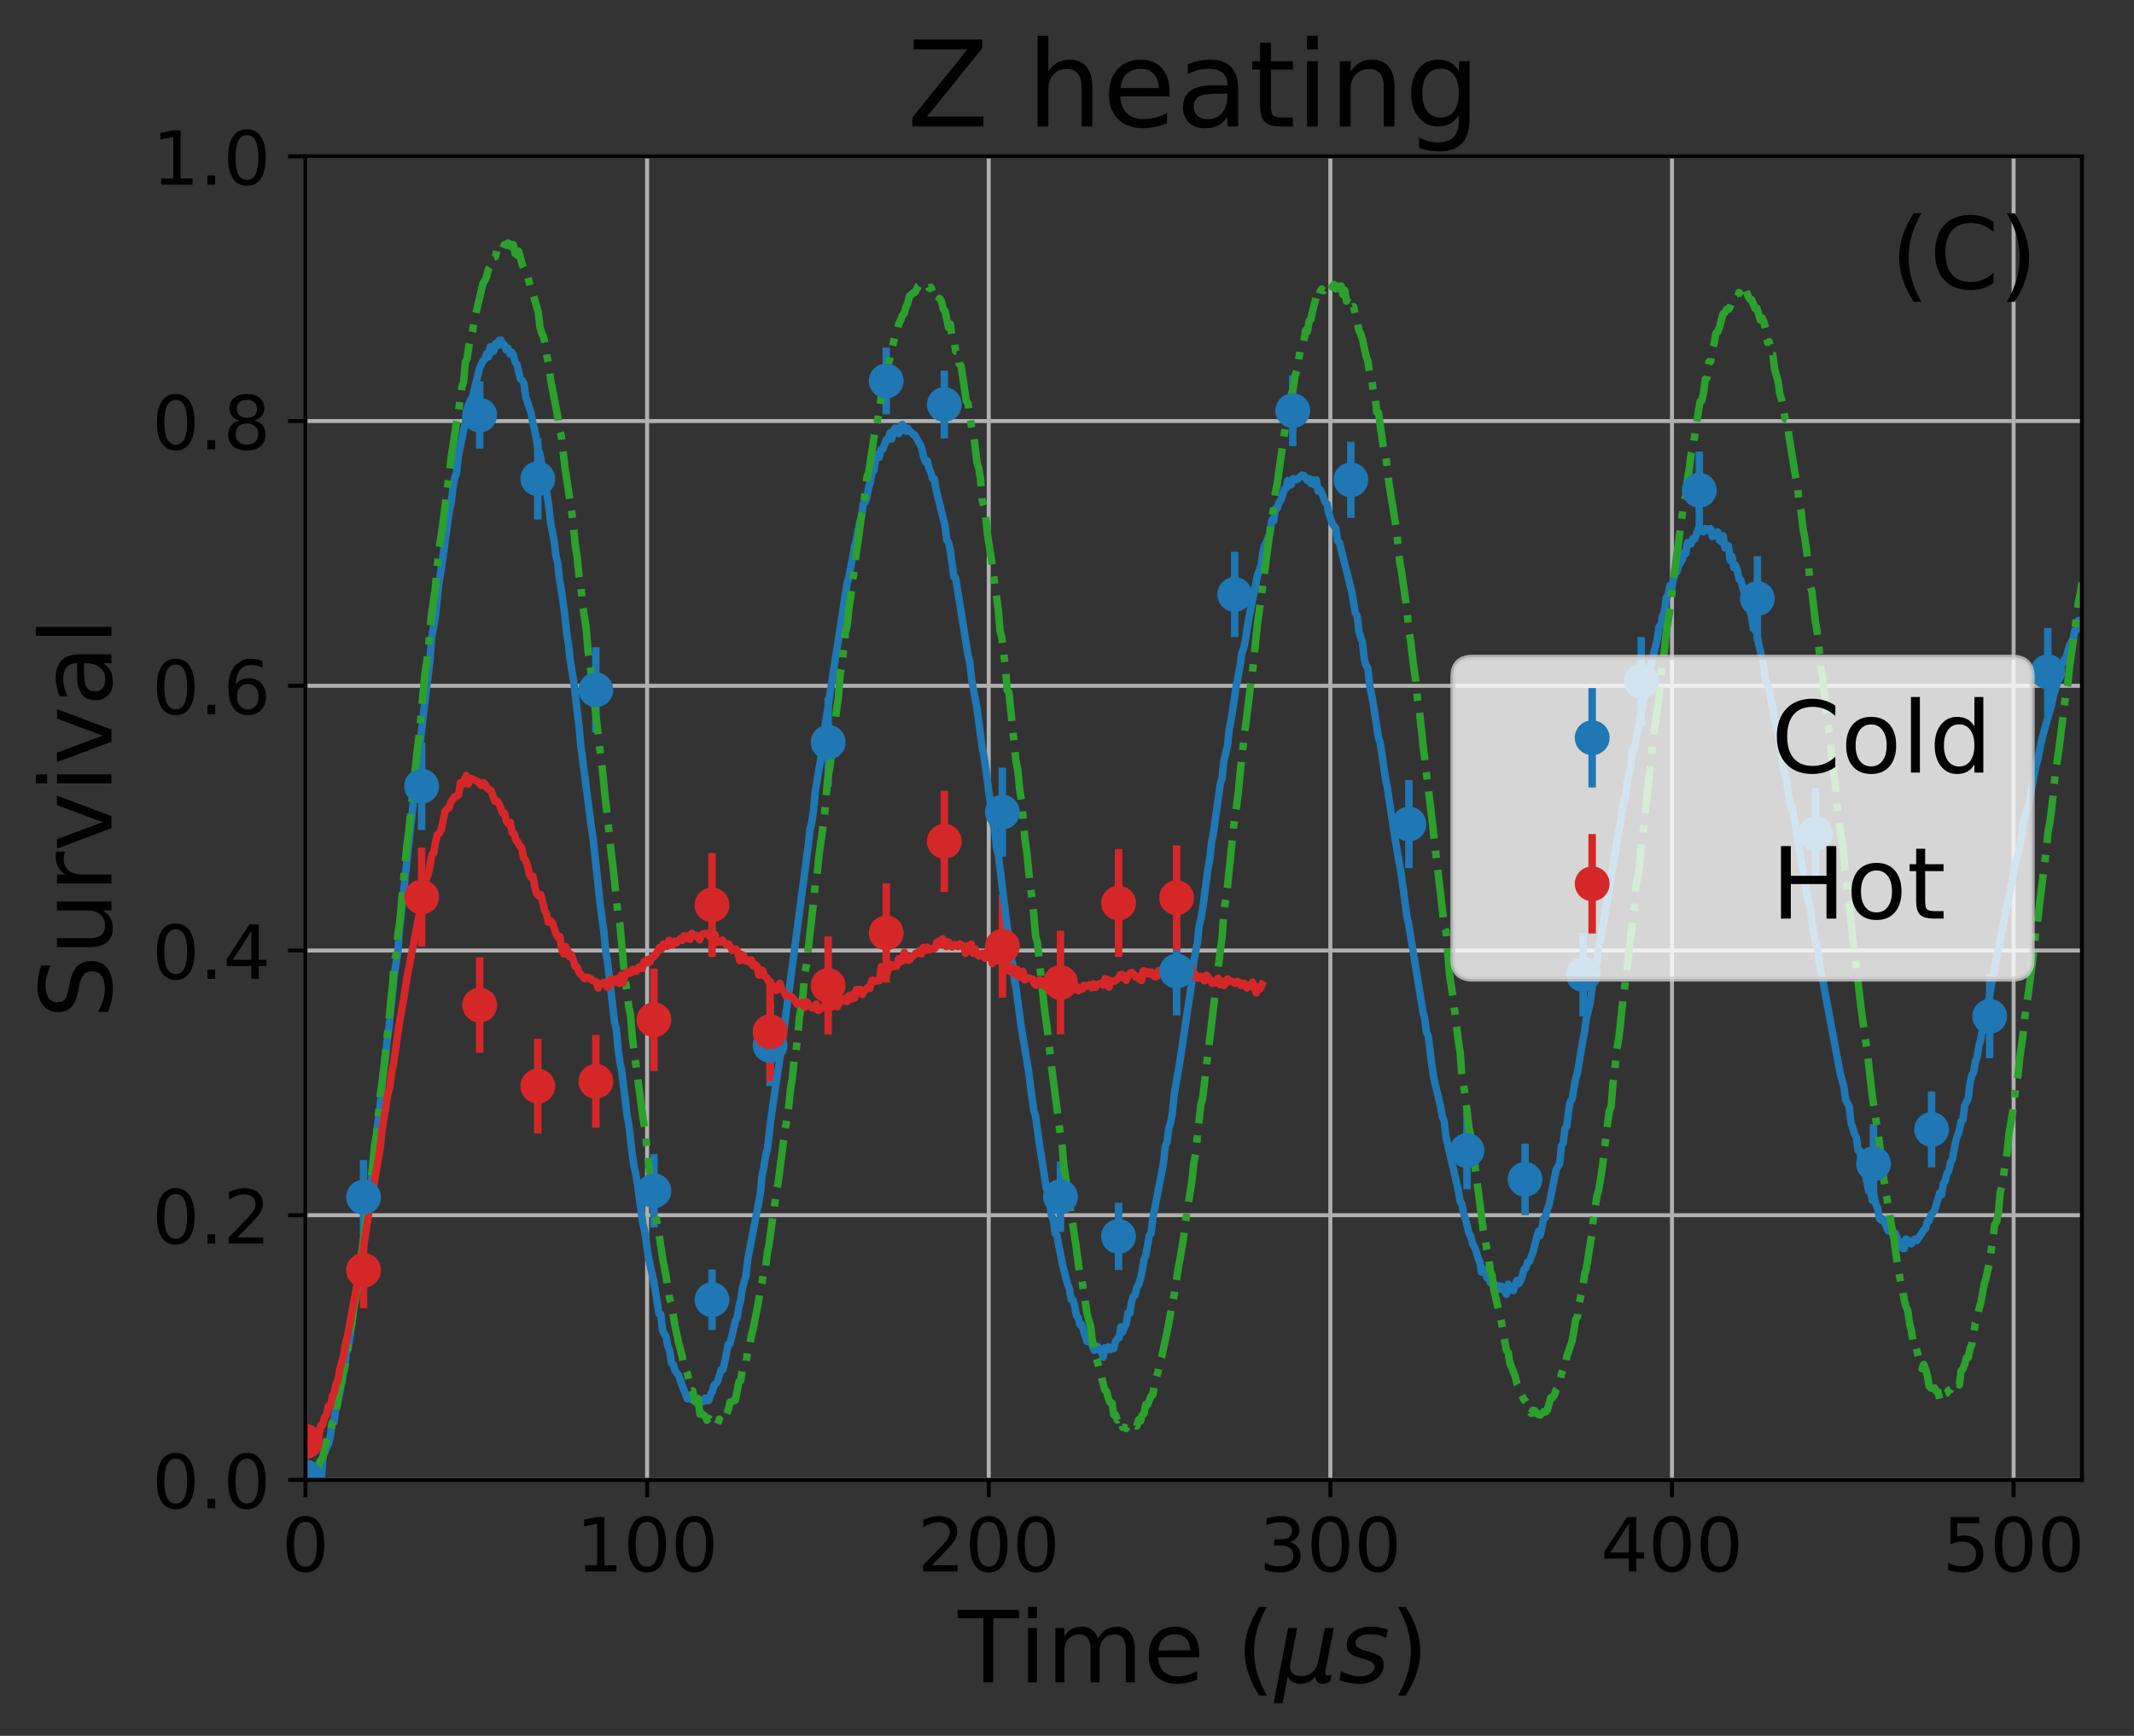 <?xml version="1.0" encoding="utf-8" standalone="no"?>
<!DOCTYPE svg PUBLIC "-//W3C//DTD SVG 1.1//EN"
  "http://www.w3.org/Graphics/SVG/1.1/DTD/svg11.dtd">
<!-- Created with matplotlib (http://matplotlib.org/) -->
<svg height="349pt" version="1.1" viewBox="0 0 429 349" width="429pt" xmlns="http://www.w3.org/2000/svg" xmlns:xlink="http://www.w3.org/1999/xlink">
 <rect x="0" y="0" width="429" height="349" fill="#333333" stroke="none"/>
 <defs>
  <style type="text/css">
*{stroke-linecap:butt;stroke-linejoin:round;}
  </style>
 </defs>
 <g id="figure_1">
  <g id="patch_1">
   <path d="M 0 349.665 
L 429.231 349.665 
L 429.231 0 
L 0 0 
z
" style="fill:none;"/>
  </g>
  <g id="axes_1">
   <g id="patch_2">
    <path d="M 61.411 297.548 
L 418.531 297.548 
L 418.531 31.436 
L 61.411 31.436 
z
" style="fill:none;"/>
   </g>
   <g id="matplotlib.axis_1">
    <g id="xtick_1">
     <g id="line2d_1">
      <path clip-path="url(#pcd39df9889)" d="M 61.411 297.548 
L 61.411 31.436 
" style="fill:none;stroke:#b0b0b0;stroke-linecap:square;stroke-width:0.8;"/>
     </g>
     <g id="line2d_2">
      <defs>
       <path d="M 0 0 
L 0 3.5 
" id="m005f0a59be" style="stroke:#000000;stroke-width:0.8;"/>
      </defs>
      <g>
       <use style="stroke:#000000;stroke-width:0.8;" x="61.411" xlink:href="#m005f0a59be" y="297.548"/>
      </g>
     </g>
     <g id="text_1">
      <!-- 0 -->
      <defs>
       <path d="M 31.781 66.406 
Q 24.172 66.406 20.328 58.906 
Q 16.5 51.422 16.5 36.375 
Q 16.5 21.391 20.328 13.891 
Q 24.172 6.391 31.781 6.391 
Q 39.453 6.391 43.281 13.891 
Q 47.125 21.391 47.125 36.375 
Q 47.125 51.422 43.281 58.906 
Q 39.453 66.406 31.781 66.406 
z
M 31.781 74.219 
Q 44.047 74.219 50.516 64.516 
Q 56.984 54.828 56.984 36.375 
Q 56.984 17.969 50.516 8.266 
Q 44.047 -1.422 31.781 -1.422 
Q 19.531 -1.422 13.062 8.266 
Q 6.594 17.969 6.594 36.375 
Q 6.594 54.828 13.062 64.516 
Q 19.531 74.219 31.781 74.219 
z
" id="DejaVuSans-30"/>
      </defs>
      <g transform="translate(56.639 315.946)scale(0.15 -0.15)">
       <use xlink:href="#DejaVuSans-30"/>
      </g>
     </g>
    </g>
    <g id="xtick_2">
     <g id="line2d_3">
      <path clip-path="url(#pcd39df9889)" d="M 130.088 297.548 
L 130.088 31.436 
" style="fill:none;stroke:#b0b0b0;stroke-linecap:square;stroke-width:0.8;"/>
     </g>
     <g id="line2d_4">
      <g>
       <use style="stroke:#000000;stroke-width:0.8;" x="130.088" xlink:href="#m005f0a59be" y="297.548"/>
      </g>
     </g>
     <g id="text_2">
      <!-- 100 -->
      <defs>
       <path d="M 12.406 8.297 
L 28.516 8.297 
L 28.516 63.922 
L 10.984 60.406 
L 10.984 69.391 
L 28.422 72.906 
L 38.281 72.906 
L 38.281 8.297 
L 54.391 8.297 
L 54.391 0 
L 12.406 0 
z
" id="DejaVuSans-31"/>
      </defs>
      <g transform="translate(115.772 315.946)scale(0.15 -0.15)">
       <use xlink:href="#DejaVuSans-31"/>
       <use x="63.623" xlink:href="#DejaVuSans-30"/>
       <use x="127.246" xlink:href="#DejaVuSans-30"/>
      </g>
     </g>
    </g>
    <g id="xtick_3">
     <g id="line2d_5">
      <path clip-path="url(#pcd39df9889)" d="M 198.765 297.548 
L 198.765 31.436 
" style="fill:none;stroke:#b0b0b0;stroke-linecap:square;stroke-width:0.8;"/>
     </g>
     <g id="line2d_6">
      <g>
       <use style="stroke:#000000;stroke-width:0.8;" x="198.765" xlink:href="#m005f0a59be" y="297.548"/>
      </g>
     </g>
     <g id="text_3">
      <!-- 200 -->
      <defs>
       <path d="M 19.188 8.297 
L 53.609 8.297 
L 53.609 0 
L 7.328 0 
L 7.328 8.297 
Q 12.938 14.109 22.625 23.891 
Q 32.328 33.688 34.812 36.531 
Q 39.547 41.844 41.422 45.531 
Q 43.312 49.219 43.312 52.781 
Q 43.312 58.594 39.234 62.25 
Q 35.156 65.922 28.609 65.922 
Q 23.969 65.922 18.812 64.312 
Q 13.672 62.703 7.812 59.422 
L 7.812 69.391 
Q 13.766 71.781 18.938 73 
Q 24.125 74.219 28.422 74.219 
Q 39.75 74.219 46.484 68.547 
Q 53.219 62.891 53.219 53.422 
Q 53.219 48.922 51.531 44.891 
Q 49.859 40.875 45.406 35.406 
Q 44.188 33.984 37.641 27.219 
Q 31.109 20.453 19.188 8.297 
z
" id="DejaVuSans-32"/>
      </defs>
      <g transform="translate(184.449 315.946)scale(0.15 -0.15)">
       <use xlink:href="#DejaVuSans-32"/>
       <use x="63.623" xlink:href="#DejaVuSans-30"/>
       <use x="127.246" xlink:href="#DejaVuSans-30"/>
      </g>
     </g>
    </g>
    <g id="xtick_4">
     <g id="line2d_7">
      <path clip-path="url(#pcd39df9889)" d="M 267.442 297.548 
L 267.442 31.436 
" style="fill:none;stroke:#b0b0b0;stroke-linecap:square;stroke-width:0.8;"/>
     </g>
     <g id="line2d_8">
      <g>
       <use style="stroke:#000000;stroke-width:0.8;" x="267.442" xlink:href="#m005f0a59be" y="297.548"/>
      </g>
     </g>
     <g id="text_4">
      <!-- 300 -->
      <defs>
       <path d="M 40.578 39.312 
Q 47.656 37.797 51.625 33 
Q 55.609 28.219 55.609 21.188 
Q 55.609 10.406 48.188 4.484 
Q 40.766 -1.422 27.094 -1.422 
Q 22.516 -1.422 17.656 -0.516 
Q 12.797 0.391 7.625 2.203 
L 7.625 11.719 
Q 11.719 9.328 16.594 8.109 
Q 21.484 6.891 26.812 6.891 
Q 36.078 6.891 40.938 10.547 
Q 45.797 14.203 45.797 21.188 
Q 45.797 27.641 41.281 31.266 
Q 36.766 34.906 28.719 34.906 
L 20.219 34.906 
L 20.219 43.016 
L 29.109 43.016 
Q 36.375 43.016 40.234 45.922 
Q 44.094 48.828 44.094 54.297 
Q 44.094 59.906 40.109 62.906 
Q 36.141 65.922 28.719 65.922 
Q 24.656 65.922 20.016 65.031 
Q 15.375 64.156 9.812 62.312 
L 9.812 71.094 
Q 15.438 72.656 20.344 73.438 
Q 25.25 74.219 29.594 74.219 
Q 40.828 74.219 47.359 69.109 
Q 53.906 64.016 53.906 55.328 
Q 53.906 49.266 50.438 45.094 
Q 46.969 40.922 40.578 39.312 
z
" id="DejaVuSans-33"/>
      </defs>
      <g transform="translate(253.126 315.946)scale(0.15 -0.15)">
       <use xlink:href="#DejaVuSans-33"/>
       <use x="63.623" xlink:href="#DejaVuSans-30"/>
       <use x="127.246" xlink:href="#DejaVuSans-30"/>
      </g>
     </g>
    </g>
    <g id="xtick_5">
     <g id="line2d_9">
      <path clip-path="url(#pcd39df9889)" d="M 336.119 297.548 
L 336.119 31.436 
" style="fill:none;stroke:#b0b0b0;stroke-linecap:square;stroke-width:0.8;"/>
     </g>
     <g id="line2d_10">
      <g>
       <use style="stroke:#000000;stroke-width:0.8;" x="336.119" xlink:href="#m005f0a59be" y="297.548"/>
      </g>
     </g>
     <g id="text_5">
      <!-- 400 -->
      <defs>
       <path d="M 37.797 64.312 
L 12.891 25.391 
L 37.797 25.391 
z
M 35.203 72.906 
L 47.609 72.906 
L 47.609 25.391 
L 58.016 25.391 
L 58.016 17.188 
L 47.609 17.188 
L 47.609 0 
L 37.797 0 
L 37.797 17.188 
L 4.891 17.188 
L 4.891 26.703 
z
" id="DejaVuSans-34"/>
      </defs>
      <g transform="translate(321.803 315.946)scale(0.15 -0.15)">
       <use xlink:href="#DejaVuSans-34"/>
       <use x="63.623" xlink:href="#DejaVuSans-30"/>
       <use x="127.246" xlink:href="#DejaVuSans-30"/>
      </g>
     </g>
    </g>
    <g id="xtick_6">
     <g id="line2d_11">
      <path clip-path="url(#pcd39df9889)" d="M 404.796 297.548 
L 404.796 31.436 
" style="fill:none;stroke:#b0b0b0;stroke-linecap:square;stroke-width:0.8;"/>
     </g>
     <g id="line2d_12">
      <g>
       <use style="stroke:#000000;stroke-width:0.8;" x="404.796" xlink:href="#m005f0a59be" y="297.548"/>
      </g>
     </g>
     <g id="text_6">
      <!-- 500 -->
      <defs>
       <path d="M 10.797 72.906 
L 49.516 72.906 
L 49.516 64.594 
L 19.828 64.594 
L 19.828 46.734 
Q 21.969 47.469 24.109 47.828 
Q 26.266 48.188 28.422 48.188 
Q 40.625 48.188 47.75 41.5 
Q 54.891 34.812 54.891 23.391 
Q 54.891 11.625 47.562 5.094 
Q 40.234 -1.422 26.906 -1.422 
Q 22.312 -1.422 17.547 -0.641 
Q 12.797 0.141 7.719 1.703 
L 7.719 11.625 
Q 12.109 9.234 16.797 8.062 
Q 21.484 6.891 26.703 6.891 
Q 35.156 6.891 40.078 11.328 
Q 45.016 15.766 45.016 23.391 
Q 45.016 31 40.078 35.438 
Q 35.156 39.891 26.703 39.891 
Q 22.75 39.891 18.812 39.016 
Q 14.891 38.141 10.797 36.281 
z
" id="DejaVuSans-35"/>
      </defs>
      <g transform="translate(390.48 315.946)scale(0.15 -0.15)">
       <use xlink:href="#DejaVuSans-35"/>
       <use x="63.623" xlink:href="#DejaVuSans-30"/>
       <use x="127.246" xlink:href="#DejaVuSans-30"/>
      </g>
     </g>
    </g>
    <g id="text_7">
     <!-- Time ($\mu s$) -->
     <defs>
      <path d="M -0.297 72.906 
L 61.375 72.906 
L 61.375 64.594 
L 35.5 64.594 
L 35.5 0 
L 25.594 0 
L 25.594 64.594 
L -0.297 64.594 
z
" id="DejaVuSans-54"/>
      <path d="M 9.422 54.688 
L 18.406 54.688 
L 18.406 0 
L 9.422 0 
z
M 9.422 75.984 
L 18.406 75.984 
L 18.406 64.594 
L 9.422 64.594 
z
" id="DejaVuSans-69"/>
      <path d="M 52 44.188 
Q 55.375 50.25 60.062 53.125 
Q 64.75 56 71.094 56 
Q 79.641 56 84.281 50.016 
Q 88.922 44.047 88.922 33.016 
L 88.922 0 
L 79.891 0 
L 79.891 32.719 
Q 79.891 40.578 77.094 44.375 
Q 74.312 48.188 68.609 48.188 
Q 61.625 48.188 57.562 43.547 
Q 53.516 38.922 53.516 30.906 
L 53.516 0 
L 44.484 0 
L 44.484 32.719 
Q 44.484 40.625 41.703 44.406 
Q 38.922 48.188 33.109 48.188 
Q 26.219 48.188 22.156 43.531 
Q 18.109 38.875 18.109 30.906 
L 18.109 0 
L 9.078 0 
L 9.078 54.688 
L 18.109 54.688 
L 18.109 46.188 
Q 21.188 51.219 25.484 53.609 
Q 29.781 56 35.688 56 
Q 41.656 56 45.828 52.969 
Q 50 49.953 52 44.188 
z
" id="DejaVuSans-6d"/>
      <path d="M 56.203 29.594 
L 56.203 25.203 
L 14.891 25.203 
Q 15.484 15.922 20.484 11.062 
Q 25.484 6.203 34.422 6.203 
Q 39.594 6.203 44.453 7.469 
Q 49.312 8.734 54.109 11.281 
L 54.109 2.781 
Q 49.266 0.734 44.188 -0.344 
Q 39.109 -1.422 33.891 -1.422 
Q 20.797 -1.422 13.156 6.188 
Q 5.516 13.812 5.516 26.812 
Q 5.516 40.234 12.766 48.109 
Q 20.016 56 32.328 56 
Q 43.359 56 49.781 48.891 
Q 56.203 41.797 56.203 29.594 
z
M 47.219 32.234 
Q 47.125 39.594 43.094 43.984 
Q 39.062 48.391 32.422 48.391 
Q 24.906 48.391 20.391 44.141 
Q 15.875 39.891 15.188 32.172 
z
" id="DejaVuSans-65"/>
      <path id="DejaVuSans-20"/>
      <path d="M 31 75.875 
Q 24.469 64.656 21.281 53.656 
Q 18.109 42.672 18.109 31.391 
Q 18.109 20.125 21.312 9.062 
Q 24.516 -2 31 -13.188 
L 23.188 -13.188 
Q 15.875 -1.703 12.234 9.375 
Q 8.594 20.453 8.594 31.391 
Q 8.594 42.281 12.203 53.312 
Q 15.828 64.359 23.188 75.875 
z
" id="DejaVuSans-28"/>
      <path d="M -1.312 -20.797 
L 13.375 54.688 
L 22.406 54.688 
L 15.766 20.656 
Q 15.578 19.625 15.422 18.359 
Q 15.281 17.094 15.281 15.828 
Q 15.281 11.281 18.141 8.828 
Q 21 6.391 26.312 6.391 
Q 33.547 6.391 37.984 10.484 
Q 42.438 14.594 44 22.797 
L 50.203 54.688 
L 59.188 54.688 
L 51.031 12.641 
Q 50.828 11.719 50.75 11.031 
Q 50.688 10.359 50.688 9.812 
Q 50.688 8.297 51.297 7.594 
Q 51.906 6.891 53.219 6.891 
Q 53.719 6.891 54.562 7.125 
Q 55.422 7.375 56.984 8.016 
L 55.609 0.781 
Q 53.469 -0.297 51.516 -0.859 
Q 49.562 -1.422 47.703 -1.422 
Q 44.484 -1.422 42.656 0.625 
Q 40.828 2.688 40.828 6.297 
Q 38.094 2.391 34.297 0.484 
Q 30.516 -1.422 25.391 -1.422 
Q 20.844 -1.422 17.453 0.672 
Q 14.062 2.781 12.984 6.203 
L 7.719 -20.797 
z
" id="DejaVuSans-Oblique-3bc"/>
      <path d="M 50 53.078 
L 48.297 44.578 
Q 44.734 46.531 40.766 47.5 
Q 36.812 48.484 32.625 48.484 
Q 25.531 48.484 21.453 46.062 
Q 17.391 43.656 17.391 39.5 
Q 17.391 34.672 26.859 32.078 
Q 27.594 31.891 27.938 31.781 
L 30.812 30.906 
Q 39.797 28.422 42.797 25.688 
Q 45.797 22.953 45.797 18.219 
Q 45.797 9.516 38.891 4.047 
Q 31.984 -1.422 20.797 -1.422 
Q 16.453 -1.422 11.672 -0.578 
Q 6.891 0.25 1.125 2 
L 2.875 11.281 
Q 7.812 8.734 12.594 7.422 
Q 17.391 6.109 21.781 6.109 
Q 28.375 6.109 32.5 8.938 
Q 36.625 11.766 36.625 16.109 
Q 36.625 20.797 25.781 23.688 
L 24.859 23.922 
L 21.781 24.703 
Q 14.938 26.516 11.766 29.469 
Q 8.594 32.422 8.594 37.016 
Q 8.594 45.75 15.156 50.875 
Q 21.734 56 33.016 56 
Q 37.453 56 41.672 55.266 
Q 45.906 54.547 50 53.078 
z
" id="DejaVuSans-Oblique-73"/>
      <path d="M 8.016 75.875 
L 15.828 75.875 
Q 23.141 64.359 26.781 53.312 
Q 30.422 42.281 30.422 31.391 
Q 30.422 20.453 26.781 9.375 
Q 23.141 -1.703 15.828 -13.188 
L 8.016 -13.188 
Q 14.5 -2 17.703 9.062 
Q 20.906 20.125 20.906 31.391 
Q 20.906 42.672 17.703 53.656 
Q 14.5 64.656 8.016 75.875 
z
" id="DejaVuSans-29"/>
     </defs>
     <g transform="translate(192.571 338.265)scale(0.2 -0.2)">
      <use transform="translate(0 0.016)" xlink:href="#DejaVuSans-54"/>
      <use transform="translate(61.084 0.016)" xlink:href="#DejaVuSans-69"/>
      <use transform="translate(88.867 0.016)" xlink:href="#DejaVuSans-6d"/>
      <use transform="translate(186.279 0.016)" xlink:href="#DejaVuSans-65"/>
      <use transform="translate(247.803 0.016)" xlink:href="#DejaVuSans-20"/>
      <use transform="translate(279.59 0.016)" xlink:href="#DejaVuSans-28"/>
      <use transform="translate(318.604 0.016)" xlink:href="#DejaVuSans-Oblique-3bc"/>
      <use transform="translate(382.227 0.016)" xlink:href="#DejaVuSans-Oblique-73"/>
      <use transform="translate(434.326 0.016)" xlink:href="#DejaVuSans-29"/>
     </g>
    </g>
   </g>
   <g id="matplotlib.axis_2">
    <g id="ytick_1">
     <g id="line2d_13">
      <path clip-path="url(#pcd39df9889)" d="M 61.411 297.548 
L 418.531 297.548 
" style="fill:none;stroke:#b0b0b0;stroke-linecap:square;stroke-width:0.8;"/>
     </g>
     <g id="line2d_14">
      <defs>
       <path d="M 0 0 
L -3.5 0 
" id="mc3ce260a5b" style="stroke:#000000;stroke-width:0.8;"/>
      </defs>
      <g>
       <use style="stroke:#000000;stroke-width:0.8;" x="61.411" xlink:href="#mc3ce260a5b" y="297.548"/>
      </g>
     </g>
     <g id="text_8">
      <!-- 0.0 -->
      <defs>
       <path d="M 10.688 12.406 
L 21 12.406 
L 21 0 
L 10.688 0 
z
" id="DejaVuSans-2e"/>
      </defs>
      <g transform="translate(30.556 303.247)scale(0.15 -0.15)">
       <use xlink:href="#DejaVuSans-30"/>
       <use x="63.623" xlink:href="#DejaVuSans-2e"/>
       <use x="95.41" xlink:href="#DejaVuSans-30"/>
      </g>
     </g>
    </g>
    <g id="ytick_2">
     <g id="line2d_15">
      <path clip-path="url(#pcd39df9889)" d="M 61.411 244.326 
L 418.531 244.326 
" style="fill:none;stroke:#b0b0b0;stroke-linecap:square;stroke-width:0.8;"/>
     </g>
     <g id="line2d_16">
      <g>
       <use style="stroke:#000000;stroke-width:0.8;" x="61.411" xlink:href="#mc3ce260a5b" y="244.326"/>
      </g>
     </g>
     <g id="text_9">
      <!-- 0.2 -->
      <g transform="translate(30.556 250.025)scale(0.15 -0.15)">
       <use xlink:href="#DejaVuSans-30"/>
       <use x="63.623" xlink:href="#DejaVuSans-2e"/>
       <use x="95.41" xlink:href="#DejaVuSans-32"/>
      </g>
     </g>
    </g>
    <g id="ytick_3">
     <g id="line2d_17">
      <path clip-path="url(#pcd39df9889)" d="M 61.411 191.103 
L 418.531 191.103 
" style="fill:none;stroke:#b0b0b0;stroke-linecap:square;stroke-width:0.8;"/>
     </g>
     <g id="line2d_18">
      <g>
       <use style="stroke:#000000;stroke-width:0.8;" x="61.411" xlink:href="#mc3ce260a5b" y="191.103"/>
      </g>
     </g>
     <g id="text_10">
      <!-- 0.4 -->
      <g transform="translate(30.556 196.802)scale(0.15 -0.15)">
       <use xlink:href="#DejaVuSans-30"/>
       <use x="63.623" xlink:href="#DejaVuSans-2e"/>
       <use x="95.41" xlink:href="#DejaVuSans-34"/>
      </g>
     </g>
    </g>
    <g id="ytick_4">
     <g id="line2d_19">
      <path clip-path="url(#pcd39df9889)" d="M 61.411 137.881 
L 418.531 137.881 
" style="fill:none;stroke:#b0b0b0;stroke-linecap:square;stroke-width:0.8;"/>
     </g>
     <g id="line2d_20">
      <g>
       <use style="stroke:#000000;stroke-width:0.8;" x="61.411" xlink:href="#mc3ce260a5b" y="137.881"/>
      </g>
     </g>
     <g id="text_11">
      <!-- 0.6 -->
      <defs>
       <path d="M 33.016 40.375 
Q 26.375 40.375 22.484 35.828 
Q 18.609 31.297 18.609 23.391 
Q 18.609 15.531 22.484 10.953 
Q 26.375 6.391 33.016 6.391 
Q 39.656 6.391 43.531 10.953 
Q 47.406 15.531 47.406 23.391 
Q 47.406 31.297 43.531 35.828 
Q 39.656 40.375 33.016 40.375 
z
M 52.594 71.297 
L 52.594 62.312 
Q 48.875 64.062 45.094 64.984 
Q 41.312 65.922 37.594 65.922 
Q 27.828 65.922 22.672 59.328 
Q 17.531 52.734 16.797 39.406 
Q 19.672 43.656 24.016 45.922 
Q 28.375 48.188 33.594 48.188 
Q 44.578 48.188 50.953 41.516 
Q 57.328 34.859 57.328 23.391 
Q 57.328 12.156 50.688 5.359 
Q 44.047 -1.422 33.016 -1.422 
Q 20.359 -1.422 13.672 8.266 
Q 6.984 17.969 6.984 36.375 
Q 6.984 53.656 15.188 63.938 
Q 23.391 74.219 37.203 74.219 
Q 40.922 74.219 44.703 73.484 
Q 48.484 72.75 52.594 71.297 
z
" id="DejaVuSans-36"/>
      </defs>
      <g transform="translate(30.556 143.58)scale(0.15 -0.15)">
       <use xlink:href="#DejaVuSans-30"/>
       <use x="63.623" xlink:href="#DejaVuSans-2e"/>
       <use x="95.41" xlink:href="#DejaVuSans-36"/>
      </g>
     </g>
    </g>
    <g id="ytick_5">
     <g id="line2d_21">
      <path clip-path="url(#pcd39df9889)" d="M 61.411 84.659 
L 418.531 84.659 
" style="fill:none;stroke:#b0b0b0;stroke-linecap:square;stroke-width:0.8;"/>
     </g>
     <g id="line2d_22">
      <g>
       <use style="stroke:#000000;stroke-width:0.8;" x="61.411" xlink:href="#mc3ce260a5b" y="84.659"/>
      </g>
     </g>
     <g id="text_12">
      <!-- 0.8 -->
      <defs>
       <path d="M 31.781 34.625 
Q 24.75 34.625 20.719 30.859 
Q 16.703 27.094 16.703 20.516 
Q 16.703 13.922 20.719 10.156 
Q 24.75 6.391 31.781 6.391 
Q 38.812 6.391 42.859 10.172 
Q 46.922 13.969 46.922 20.516 
Q 46.922 27.094 42.891 30.859 
Q 38.875 34.625 31.781 34.625 
z
M 21.922 38.812 
Q 15.578 40.375 12.031 44.719 
Q 8.5 49.078 8.5 55.328 
Q 8.5 64.062 14.719 69.141 
Q 20.953 74.219 31.781 74.219 
Q 42.672 74.219 48.875 69.141 
Q 55.078 64.062 55.078 55.328 
Q 55.078 49.078 51.531 44.719 
Q 48 40.375 41.703 38.812 
Q 48.828 37.156 52.797 32.312 
Q 56.781 27.484 56.781 20.516 
Q 56.781 9.906 50.312 4.234 
Q 43.844 -1.422 31.781 -1.422 
Q 19.734 -1.422 13.25 4.234 
Q 6.781 9.906 6.781 20.516 
Q 6.781 27.484 10.781 32.312 
Q 14.797 37.156 21.922 38.812 
z
M 18.312 54.391 
Q 18.312 48.734 21.844 45.562 
Q 25.391 42.391 31.781 42.391 
Q 38.141 42.391 41.719 45.562 
Q 45.312 48.734 45.312 54.391 
Q 45.312 60.062 41.719 63.234 
Q 38.141 66.406 31.781 66.406 
Q 25.391 66.406 21.844 63.234 
Q 18.312 60.062 18.312 54.391 
z
" id="DejaVuSans-38"/>
      </defs>
      <g transform="translate(30.556 90.357)scale(0.15 -0.15)">
       <use xlink:href="#DejaVuSans-30"/>
       <use x="63.623" xlink:href="#DejaVuSans-2e"/>
       <use x="95.41" xlink:href="#DejaVuSans-38"/>
      </g>
     </g>
    </g>
    <g id="ytick_6">
     <g id="line2d_23">
      <path clip-path="url(#pcd39df9889)" d="M 61.411 31.436 
L 418.531 31.436 
" style="fill:none;stroke:#b0b0b0;stroke-linecap:square;stroke-width:0.8;"/>
     </g>
     <g id="line2d_24">
      <g>
       <use style="stroke:#000000;stroke-width:0.8;" x="61.411" xlink:href="#mc3ce260a5b" y="31.436"/>
      </g>
     </g>
     <g id="text_13">
      <!-- 1.0 -->
      <g transform="translate(30.556 37.135)scale(0.15 -0.15)">
       <use xlink:href="#DejaVuSans-31"/>
       <use x="63.623" xlink:href="#DejaVuSans-2e"/>
       <use x="95.41" xlink:href="#DejaVuSans-30"/>
      </g>
     </g>
    </g>
    <g id="text_14">
     <!-- Survival -->
     <defs>
      <path d="M 53.516 70.516 
L 53.516 60.891 
Q 47.906 63.578 42.922 64.891 
Q 37.938 66.219 33.297 66.219 
Q 25.25 66.219 20.875 63.094 
Q 16.5 59.969 16.5 54.203 
Q 16.5 49.359 19.406 46.891 
Q 22.312 44.438 30.422 42.922 
L 36.375 41.703 
Q 47.406 39.594 52.656 34.297 
Q 57.906 29 57.906 20.125 
Q 57.906 9.516 50.797 4.047 
Q 43.703 -1.422 29.984 -1.422 
Q 24.812 -1.422 18.969 -0.25 
Q 13.141 0.922 6.891 3.219 
L 6.891 13.375 
Q 12.891 10.016 18.656 8.297 
Q 24.422 6.594 29.984 6.594 
Q 38.422 6.594 43.016 9.906 
Q 47.609 13.234 47.609 19.391 
Q 47.609 24.75 44.312 27.781 
Q 41.016 30.812 33.5 32.328 
L 27.484 33.5 
Q 16.453 35.688 11.516 40.375 
Q 6.594 45.062 6.594 53.422 
Q 6.594 63.094 13.406 68.656 
Q 20.219 74.219 32.172 74.219 
Q 37.312 74.219 42.625 73.281 
Q 47.953 72.359 53.516 70.516 
z
" id="DejaVuSans-53"/>
      <path d="M 8.5 21.578 
L 8.5 54.688 
L 17.484 54.688 
L 17.484 21.922 
Q 17.484 14.156 20.5 10.266 
Q 23.531 6.391 29.594 6.391 
Q 36.859 6.391 41.078 11.031 
Q 45.312 15.672 45.312 23.688 
L 45.312 54.688 
L 54.297 54.688 
L 54.297 0 
L 45.312 0 
L 45.312 8.406 
Q 42.047 3.422 37.719 1 
Q 33.406 -1.422 27.688 -1.422 
Q 18.266 -1.422 13.375 4.438 
Q 8.5 10.297 8.5 21.578 
z
M 31.109 56 
z
" id="DejaVuSans-75"/>
      <path d="M 41.109 46.297 
Q 39.594 47.172 37.812 47.578 
Q 36.031 48 33.891 48 
Q 26.266 48 22.188 43.047 
Q 18.109 38.094 18.109 28.812 
L 18.109 0 
L 9.078 0 
L 9.078 54.688 
L 18.109 54.688 
L 18.109 46.188 
Q 20.953 51.172 25.484 53.578 
Q 30.031 56 36.531 56 
Q 37.453 56 38.578 55.875 
Q 39.703 55.766 41.062 55.516 
z
" id="DejaVuSans-72"/>
      <path d="M 2.984 54.688 
L 12.5 54.688 
L 29.594 8.797 
L 46.688 54.688 
L 56.203 54.688 
L 35.688 0 
L 23.484 0 
z
" id="DejaVuSans-76"/>
      <path d="M 34.281 27.484 
Q 23.391 27.484 19.188 25 
Q 14.984 22.516 14.984 16.5 
Q 14.984 11.719 18.141 8.906 
Q 21.297 6.109 26.703 6.109 
Q 34.188 6.109 38.703 11.406 
Q 43.219 16.703 43.219 25.484 
L 43.219 27.484 
z
M 52.203 31.203 
L 52.203 0 
L 43.219 0 
L 43.219 8.297 
Q 40.141 3.328 35.547 0.953 
Q 30.953 -1.422 24.312 -1.422 
Q 15.922 -1.422 10.953 3.297 
Q 6 8.016 6 15.922 
Q 6 25.141 12.172 29.828 
Q 18.359 34.516 30.609 34.516 
L 43.219 34.516 
L 43.219 35.406 
Q 43.219 41.609 39.141 45 
Q 35.062 48.391 27.688 48.391 
Q 23 48.391 18.547 47.266 
Q 14.109 46.141 10.016 43.891 
L 10.016 52.203 
Q 14.938 54.109 19.578 55.047 
Q 24.219 56 28.609 56 
Q 40.484 56 46.344 49.844 
Q 52.203 43.703 52.203 31.203 
z
" id="DejaVuSans-61"/>
      <path d="M 9.422 75.984 
L 18.406 75.984 
L 18.406 0 
L 9.422 0 
z
" id="DejaVuSans-6c"/>
     </defs>
     <g transform="translate(22.397 204.811)rotate(-90)scale(0.2 -0.2)">
      <use xlink:href="#DejaVuSans-53"/>
      <use x="63.477" xlink:href="#DejaVuSans-75"/>
      <use x="126.855" xlink:href="#DejaVuSans-72"/>
      <use x="167.969" xlink:href="#DejaVuSans-76"/>
      <use x="227.148" xlink:href="#DejaVuSans-69"/>
      <use x="254.932" xlink:href="#DejaVuSans-76"/>
      <use x="314.111" xlink:href="#DejaVuSans-61"/>
      <use x="375.391" xlink:href="#DejaVuSans-6c"/>
     </g>
    </g>
   </g>
   <g id="LineCollection_1">
    <path clip-path="url(#pcd39df9889)" d="M 61.411 297.548 
L 61.411 296.366 
" style="fill:none;stroke:#1f77b4;stroke-width:1.5;"/>
    <path clip-path="url(#pcd39df9889)" d="M 73.086 248.167 
L 73.086 233.238 
" style="fill:none;stroke:#1f77b4;stroke-width:1.5;"/>
    <path clip-path="url(#pcd39df9889)" d="M 84.761 166.874 
L 84.761 149.271 
" style="fill:none;stroke:#1f77b4;stroke-width:1.5;"/>
    <path clip-path="url(#pcd39df9889)" d="M 96.436 90.216 
L 96.436 76.692 
" style="fill:none;stroke:#1f77b4;stroke-width:1.5;"/>
    <path clip-path="url(#pcd39df9889)" d="M 108.111 104.431 
L 108.111 88.086 
" style="fill:none;stroke:#1f77b4;stroke-width:1.5;"/>
    <path clip-path="url(#pcd39df9889)" d="M 119.786 147.253 
L 119.786 130.115 
" style="fill:none;stroke:#1f77b4;stroke-width:1.5;"/>
    <path clip-path="url(#pcd39df9889)" d="M 131.461 246.783 
L 131.461 232.039 
" style="fill:none;stroke:#1f77b4;stroke-width:1.5;"/>
    <path clip-path="url(#pcd39df9889)" d="M 143.136 267.397 
L 143.136 255.232 
" style="fill:none;stroke:#1f77b4;stroke-width:1.5;"/>
    <path clip-path="url(#pcd39df9889)" d="M 154.812 218.361 
L 154.812 201.992 
" style="fill:none;stroke:#1f77b4;stroke-width:1.5;"/>
    <path clip-path="url(#pcd39df9889)" d="M 166.487 158.185 
L 166.487 140.282 
" style="fill:none;stroke:#1f77b4;stroke-width:1.5;"/>
    <path clip-path="url(#pcd39df9889)" d="M 178.162 83.298 
L 178.162 69.884 
" style="fill:none;stroke:#1f77b4;stroke-width:1.5;"/>
    <path clip-path="url(#pcd39df9889)" d="M 189.837 88.142 
L 189.837 74.523 
" style="fill:none;stroke:#1f77b4;stroke-width:1.5;"/>
    <path clip-path="url(#pcd39df9889)" d="M 201.512 172.238 
L 201.512 154.338 
" style="fill:none;stroke:#1f77b4;stroke-width:1.5;"/>
    <path clip-path="url(#pcd39df9889)" d="M 213.187 247.702 
L 213.187 233.508 
" style="fill:none;stroke:#1f77b4;stroke-width:1.5;"/>
    <path clip-path="url(#pcd39df9889)" d="M 224.862 255.363 
L 224.862 241.814 
" style="fill:none;stroke:#1f77b4;stroke-width:1.5;"/>
    <path clip-path="url(#pcd39df9889)" d="M 236.537 204.135 
L 236.537 186.356 
" style="fill:none;stroke:#1f77b4;stroke-width:1.5;"/>
    <path clip-path="url(#pcd39df9889)" d="M 248.212 128.093 
L 248.212 110.938 
" style="fill:none;stroke:#1f77b4;stroke-width:1.5;"/>
    <path clip-path="url(#pcd39df9889)" d="M 259.887 89.688 
L 259.887 75.441 
" style="fill:none;stroke:#1f77b4;stroke-width:1.5;"/>
    <path clip-path="url(#pcd39df9889)" d="M 271.562 104.124 
L 271.562 88.821 
" style="fill:none;stroke:#1f77b4;stroke-width:1.5;"/>
    <path clip-path="url(#pcd39df9889)" d="M 283.237 174.545 
L 283.237 156.805 
" style="fill:none;stroke:#1f77b4;stroke-width:1.5;"/>
    <path clip-path="url(#pcd39df9889)" d="M 294.912 239.093 
L 294.912 223.555 
" style="fill:none;stroke:#1f77b4;stroke-width:1.5;"/>
    <path clip-path="url(#pcd39df9889)" d="M 306.588 244.309 
L 306.588 229.929 
" style="fill:none;stroke:#1f77b4;stroke-width:1.5;"/>
    <path clip-path="url(#pcd39df9889)" d="M 318.263 204.329 
L 318.263 187.535 
" style="fill:none;stroke:#1f77b4;stroke-width:1.5;"/>
    <path clip-path="url(#pcd39df9889)" d="M 329.938 145.926 
L 329.938 128.087 
" style="fill:none;stroke:#1f77b4;stroke-width:1.5;"/>
    <path clip-path="url(#pcd39df9889)" d="M 341.613 106.355 
L 341.613 90.783 
" style="fill:none;stroke:#1f77b4;stroke-width:1.5;"/>
    <path clip-path="url(#pcd39df9889)" d="M 353.288 128.863 
L 353.288 111.826 
" style="fill:none;stroke:#1f77b4;stroke-width:1.5;"/>
    <path clip-path="url(#pcd39df9889)" d="M 364.963 176.694 
L 364.963 158.508 
" style="fill:none;stroke:#1f77b4;stroke-width:1.5;"/>
    <path clip-path="url(#pcd39df9889)" d="M 376.638 241.927 
L 376.638 226.013 
" style="fill:none;stroke:#1f77b4;stroke-width:1.5;"/>
    <path clip-path="url(#pcd39df9889)" d="M 388.313 234.712 
L 388.313 219.435 
" style="fill:none;stroke:#1f77b4;stroke-width:1.5;"/>
    <path clip-path="url(#pcd39df9889)" d="M 399.988 212.774 
L 399.988 195.927 
" style="fill:none;stroke:#1f77b4;stroke-width:1.5;"/>
    <path clip-path="url(#pcd39df9889)" d="M 411.663 143.868 
L 411.663 126.253 
" style="fill:none;stroke:#1f77b4;stroke-width:1.5;"/>
   </g>
   <g id="LineCollection_2">
    <path clip-path="url(#pcd39df9889)" d="M 61.411 293.318 
L 61.411 286.327 
" style="fill:none;stroke:#d62728;stroke-width:1.5;"/>
    <path clip-path="url(#pcd39df9889)" d="M 73.086 263.036 
L 73.086 247.764 
" style="fill:none;stroke:#d62728;stroke-width:1.5;"/>
    <path clip-path="url(#pcd39df9889)" d="M 84.761 190.326 
L 84.761 170.411 
" style="fill:none;stroke:#d62728;stroke-width:1.5;"/>
    <path clip-path="url(#pcd39df9889)" d="M 96.436 211.67 
L 96.436 192.487 
" style="fill:none;stroke:#d62728;stroke-width:1.5;"/>
    <path clip-path="url(#pcd39df9889)" d="M 108.111 227.891 
L 108.111 208.844 
" style="fill:none;stroke:#d62728;stroke-width:1.5;"/>
    <path clip-path="url(#pcd39df9889)" d="M 119.786 226.734 
L 119.786 208.073 
" style="fill:none;stroke:#d62728;stroke-width:1.5;"/>
    <path clip-path="url(#pcd39df9889)" d="M 131.461 215.336 
L 131.461 194.716 
" style="fill:none;stroke:#d62728;stroke-width:1.5;"/>
    <path clip-path="url(#pcd39df9889)" d="M 143.136 192.383 
L 143.136 171.528 
" style="fill:none;stroke:#d62728;stroke-width:1.5;"/>
    <path clip-path="url(#pcd39df9889)" d="M 154.812 217.456 
L 154.812 197.426 
" style="fill:none;stroke:#d62728;stroke-width:1.5;"/>
    <path clip-path="url(#pcd39df9889)" d="M 166.487 208.019 
L 166.487 188.277 
" style="fill:none;stroke:#d62728;stroke-width:1.5;"/>
    <path clip-path="url(#pcd39df9889)" d="M 178.162 197.527 
L 178.162 177.604 
" style="fill:none;stroke:#d62728;stroke-width:1.5;"/>
    <path clip-path="url(#pcd39df9889)" d="M 189.837 179.33 
L 189.837 158.992 
" style="fill:none;stroke:#d62728;stroke-width:1.5;"/>
    <path clip-path="url(#pcd39df9889)" d="M 201.512 200.59 
L 201.512 179.953 
" style="fill:none;stroke:#d62728;stroke-width:1.5;"/>
    <path clip-path="url(#pcd39df9889)" d="M 213.187 207.956 
L 213.187 187.121 
" style="fill:none;stroke:#d62728;stroke-width:1.5;"/>
    <path clip-path="url(#pcd39df9889)" d="M 224.862 192.42 
L 224.862 170.728 
" style="fill:none;stroke:#d62728;stroke-width:1.5;"/>
    <path clip-path="url(#pcd39df9889)" d="M 236.537 191.001 
L 236.537 169.985 
" style="fill:none;stroke:#d62728;stroke-width:1.5;"/>
   </g>
   <g id="line2d_25">
    <path clip-path="url(#pcd39df9889)" d="M 61.411 297.056 
L 62.482 297.056 
L 62.839 296.15 
L 63.554 295.512 
L 63.911 295.19 
L 64.268 295.031 
L 64.625 297.056 
L 64.982 292.291 
L 65.339 291.871 
L 66.053 290.231 
L 66.411 288.826 
L 66.768 285.912 
L 67.125 285.94 
L 67.482 283.373 
L 67.839 282.34 
L 69.268 275.04 
L 69.625 271.923 
L 69.982 271.192 
L 70.339 268.876 
L 71.053 263.545 
L 71.41 260.861 
L 71.767 259.11 
L 74.624 238.527 
L 74.981 233.641 
L 76.41 222.423 
L 77.124 215.032 
L 77.481 212.969 
L 77.838 209.135 
L 78.196 206.66 
L 79.267 195.959 
L 79.981 191.389 
L 80.338 186.429 
L 81.053 179.984 
L 83.195 160.364 
L 85.338 141.768 
L 86.409 133.066 
L 86.766 128.161 
L 87.481 124.33 
L 88.195 117.53 
L 88.909 112.928 
L 90.338 102.602 
L 90.695 101.201 
L 91.052 98.046 
L 91.409 96.045 
L 91.766 95.252 
L 92.123 91.792 
L 93.195 86.491 
L 93.552 85.136 
L 93.909 82.038 
L 94.623 80.37 
L 94.98 79.764 
L 96.409 74.039 
L 97.123 72.53 
L 97.48 72.22 
L 97.837 71.13 
L 98.194 71.766 
L 98.551 69.718 
L 98.909 70.769 
L 99.266 70.521 
L 99.623 69.086 
L 99.98 69.503 
L 100.337 68.447 
L 100.694 68.376 
L 101.051 69.366 
L 101.408 69.331 
L 101.765 70.378 
L 102.123 70 
L 102.48 71.162 
L 102.837 70.802 
L 103.194 71.388 
L 103.551 72.783 
L 103.908 73.213 
L 104.622 76.171 
L 104.98 76.456 
L 105.337 77.136 
L 105.694 79.823 
L 106.765 82.968 
L 107.122 85.097 
L 107.479 86.432 
L 108.194 90.334 
L 108.551 91.305 
L 108.908 93.198 
L 109.265 96.163 
L 109.622 97.217 
L 110.336 101.835 
L 110.693 105.043 
L 111.408 108.815 
L 111.765 111.766 
L 112.122 113.148 
L 112.479 116.619 
L 112.836 118.514 
L 113.55 123.721 
L 113.908 127.208 
L 114.265 129.412 
L 114.622 132.695 
L 115.336 136.991 
L 116.05 143.211 
L 116.407 145.936 
L 116.765 149.98 
L 118.193 160.965 
L 118.907 166.519 
L 119.264 168.852 
L 120.693 182.174 
L 121.407 187.384 
L 121.764 191.231 
L 122.121 193.304 
L 123.55 205.564 
L 123.907 206.924 
L 124.264 210.995 
L 124.621 213.571 
L 124.978 215.294 
L 126.05 224.07 
L 126.407 226.106 
L 127.121 232.181 
L 127.478 234.637 
L 127.835 236.145 
L 128.192 238.29 
L 128.907 243.775 
L 129.264 246.158 
L 129.621 247.667 
L 130.335 252.638 
L 131.049 255.975 
L 131.406 257.472 
L 132.478 264.118 
L 132.835 264.242 
L 133.192 267.439 
L 133.906 268.796 
L 134.263 270.722 
L 134.621 271.51 
L 134.978 274.021 
L 135.335 274.336 
L 135.692 275.577 
L 136.406 276.502 
L 137.12 278.518 
L 138.192 281.238 
L 138.549 280.737 
L 138.906 281.289 
L 139.62 281.672 
L 139.977 282.035 
L 140.334 281.655 
L 140.692 281.931 
L 141.049 281.896 
L 141.406 281.74 
L 141.763 281.099 
L 142.12 281.638 
L 142.477 281.553 
L 142.834 280.371 
L 143.191 279.812 
L 143.549 278.493 
L 143.906 278.221 
L 144.263 277.695 
L 144.977 275.355 
L 145.334 275.368 
L 145.691 273.879 
L 146.405 270.282 
L 146.763 270.133 
L 147.834 265.597 
L 148.191 264.912 
L 148.548 262.729 
L 148.905 261.333 
L 149.262 258.97 
L 149.977 256.453 
L 150.334 253.128 
L 152.834 240.109 
L 153.191 236.386 
L 153.548 234.75 
L 153.905 232.339 
L 154.262 231.118 
L 154.976 225.013 
L 155.691 219.97 
L 157.119 210.578 
L 162.476 170.057 
L 162.833 166.782 
L 163.19 165.382 
L 163.547 162.877 
L 163.904 159.042 
L 164.976 152.725 
L 166.047 144.689 
L 166.404 142.554 
L 167.118 137.739 
L 170.333 117.059 
L 170.69 115.895 
L 171.404 112.014 
L 171.761 109.951 
L 172.118 108.681 
L 172.832 104.949 
L 173.189 103.956 
L 173.547 101.265 
L 173.904 100.991 
L 174.261 100.033 
L 174.618 97.967 
L 174.975 96.984 
L 175.332 94.713 
L 175.689 94.662 
L 176.046 92.013 
L 176.404 91.373 
L 176.761 91.933 
L 177.118 90.334 
L 177.475 90.286 
L 178.189 88.372 
L 178.546 88.435 
L 178.903 87.042 
L 179.261 88.245 
L 179.618 86.491 
L 179.975 86.051 
L 180.332 86.184 
L 180.689 87.201 
L 181.046 85.842 
L 181.403 85.36 
L 181.76 86.228 
L 182.117 86.736 
L 182.475 86.073 
L 182.832 86.678 
L 183.189 86.925 
L 183.546 87.316 
L 183.903 87.465 
L 184.974 89.336 
L 185.332 90.211 
L 185.689 91.873 
L 186.046 92.884 
L 186.403 92.639 
L 186.76 94.21 
L 187.117 94.943 
L 187.474 96.256 
L 187.831 96.269 
L 188.189 98.516 
L 189.974 105.672 
L 190.331 108.543 
L 190.688 109.113 
L 191.045 110.698 
L 191.76 115.984 
L 192.117 116.242 
L 193.545 125.105 
L 194.617 131.806 
L 194.974 133.234 
L 195.331 136.595 
L 196.402 142.426 
L 197.474 150.391 
L 197.831 152.147 
L 198.188 154.563 
L 198.902 160.177 
L 199.616 165.625 
L 199.973 167.066 
L 200.331 170.399 
L 200.688 171.806 
L 201.402 177.576 
L 202.473 186.367 
L 202.83 188.348 
L 203.188 192.215 
L 203.545 193.666 
L 203.902 196.812 
L 204.259 198.749 
L 205.33 206.638 
L 206.759 215.28 
L 207.473 220.783 
L 207.83 223.283 
L 208.187 224.456 
L 208.901 229.66 
L 210.33 238.831 
L 210.687 239.631 
L 211.401 244.464 
L 211.758 245.281 
L 212.116 248.003 
L 212.473 248.414 
L 213.544 254.038 
L 214.615 258.221 
L 214.973 259.079 
L 215.33 261.252 
L 215.687 261.394 
L 216.044 262.577 
L 216.401 264.538 
L 216.758 264.93 
L 217.115 266.363 
L 217.472 266.354 
L 218.544 269.75 
L 219.258 269.077 
L 219.615 270.669 
L 219.972 271.478 
L 220.329 270.679 
L 220.686 270.711 
L 221.044 271.478 
L 221.401 271.616 
L 221.758 272.89 
L 222.115 270.988 
L 222.472 271.423 
L 222.829 270.775 
L 223.186 271.337 
L 223.543 270.988 
L 223.901 271.117 
L 224.258 269.636 
L 224.615 269.148 
L 224.972 268.987 
L 225.329 266.781 
L 225.686 267.832 
L 226.043 266.8 
L 226.4 266.221 
L 226.757 263.925 
L 227.115 264.074 
L 227.472 261.745 
L 227.829 260.627 
L 228.186 260.389 
L 228.543 258.861 
L 228.9 258.274 
L 229.257 257.132 
L 229.614 255.496 
L 229.972 253.274 
L 230.329 252.435 
L 231.043 248.394 
L 231.4 247.96 
L 231.757 244.944 
L 233.9 233.86 
L 234.257 230.452 
L 234.614 229.614 
L 234.971 226.821 
L 235.328 225.681 
L 235.685 223.776 
L 236.043 220.046 
L 237.114 213.945 
L 239.614 197.301 
L 239.971 193.283 
L 240.685 189.796 
L 241.042 186.265 
L 241.399 184.868 
L 241.757 182.865 
L 242.828 174.735 
L 243.185 172.927 
L 243.542 169.456 
L 243.899 167.701 
L 245.328 157.54 
L 245.685 156.353 
L 246.042 152.917 
L 246.756 150.009 
L 247.113 146.642 
L 247.47 144.917 
L 248.542 137.791 
L 249.256 134.114 
L 249.613 131.475 
L 249.97 130.454 
L 250.327 128.892 
L 251.042 124.391 
L 252.113 119.065 
L 252.827 115.539 
L 253.184 114.711 
L 253.541 113.401 
L 253.899 110.933 
L 254.256 109.608 
L 254.613 108.954 
L 255.327 107.082 
L 255.684 104.609 
L 256.041 104.687 
L 256.398 102.284 
L 256.756 102.227 
L 257.113 101.061 
L 257.47 100.509 
L 257.827 99.629 
L 258.184 98.341 
L 258.541 98.124 
L 258.898 96.626 
L 259.255 97.57 
L 259.613 97.424 
L 259.97 96.225 
L 260.684 96.449 
L 261.755 95.51 
L 262.112 95.63 
L 262.827 96.62 
L 263.184 96.219 
L 263.541 97.187 
L 263.898 96.461 
L 264.255 97.503 
L 264.612 96.486 
L 264.969 98.708 
L 265.326 98.389 
L 265.684 99.063 
L 266.398 100.945 
L 266.755 101.323 
L 267.112 103.092 
L 267.826 105.282 
L 268.541 106.228 
L 268.898 108.767 
L 269.255 109.07 
L 271.755 119.002 
L 272.469 123.26 
L 272.826 123.782 
L 273.183 127.024 
L 273.897 129.099 
L 274.254 132.459 
L 274.612 133.761 
L 274.969 134.303 
L 275.326 137.631 
L 276.04 141.323 
L 277.111 148.287 
L 277.469 149.366 
L 278.54 156.591 
L 278.897 158.32 
L 280.325 167.883 
L 281.754 176.172 
L 282.825 184.215 
L 283.182 185.749 
L 285.682 201.121 
L 286.039 203.401 
L 286.397 204.707 
L 286.754 207.471 
L 287.111 208.26 
L 287.825 213.995 
L 288.182 216.459 
L 289.611 222.573 
L 289.968 224.534 
L 290.325 225.448 
L 290.682 228.599 
L 293.182 239.385 
L 293.539 241.567 
L 293.896 242.128 
L 294.253 244.057 
L 294.61 245.048 
L 295.325 248.048 
L 295.682 248.602 
L 296.039 250.125 
L 296.396 250.679 
L 296.753 251.531 
L 297.11 252.94 
L 297.467 253.598 
L 297.824 255.777 
L 298.181 255.147 
L 298.539 255.453 
L 298.896 256.855 
L 299.253 257.027 
L 299.61 257.885 
L 300.324 258.144 
L 300.681 258.791 
L 301.038 258.477 
L 301.396 259.228 
L 301.753 258.592 
L 302.11 258.754 
L 302.824 260.219 
L 303.181 258.198 
L 303.538 259.189 
L 303.895 258.799 
L 304.253 259.49 
L 304.61 258.251 
L 304.967 257.427 
L 305.324 258.083 
L 305.681 257.434 
L 306.038 256.545 
L 306.395 255.162 
L 306.752 254.945 
L 307.109 253.763 
L 307.467 253.619 
L 308.181 251.759 
L 309.252 247.571 
L 309.609 248.435 
L 309.966 246.918 
L 310.324 244.909 
L 310.681 244.757 
L 311.038 243.197 
L 311.395 242.31 
L 312.823 235.213 
L 313.538 233.97 
L 313.895 230.401 
L 314.252 229.855 
L 314.609 226.902 
L 314.966 226.525 
L 315.323 223.332 
L 315.68 221.522 
L 316.037 220.983 
L 316.752 216.798 
L 317.109 215.758 
L 318.18 209.315 
L 318.537 207.467 
L 318.894 204.816 
L 319.609 201.934 
L 320.323 196.728 
L 320.68 194.548 
L 321.037 193.462 
L 321.394 189.8 
L 321.751 189.221 
L 322.109 186.56 
L 322.466 185.142 
L 323.18 180.419 
L 324.251 174.375 
L 325.323 167.535 
L 325.68 166.033 
L 326.394 161.103 
L 326.751 160.246 
L 327.108 157.414 
L 327.465 155.64 
L 327.822 154.501 
L 328.18 150.922 
L 328.537 150.648 
L 329.965 143.054 
L 330.322 141.229 
L 330.679 138.025 
L 331.037 137.217 
L 333.179 128.436 
L 333.536 125.998 
L 333.893 125.673 
L 334.251 123.679 
L 334.608 123.129 
L 334.965 120.248 
L 335.322 119.62 
L 335.679 117.731 
L 336.036 118.397 
L 336.393 116.475 
L 336.75 115.163 
L 337.108 114.943 
L 337.465 113.712 
L 338.179 112.543 
L 338.536 111.064 
L 338.893 111.292 
L 339.25 109.081 
L 339.607 109.458 
L 339.965 109.346 
L 340.322 108.31 
L 340.679 108.347 
L 341.393 106.455 
L 341.75 106.777 
L 342.107 106.444 
L 342.464 106.925 
L 342.821 106.25 
L 343.179 106.597 
L 343.536 106.343 
L 343.893 106.277 
L 344.25 107.88 
L 344.607 107.017 
L 344.964 107.697 
L 345.321 106.952 
L 345.678 108.591 
L 346.036 108.906 
L 346.393 107.697 
L 346.75 110.161 
L 347.107 109.571 
L 347.464 109.767 
L 347.821 112.677 
L 348.178 111.853 
L 348.535 114.088 
L 348.893 113.656 
L 349.25 114.756 
L 349.607 116.455 
L 349.964 116.654 
L 350.678 119.364 
L 351.035 120.156 
L 351.392 121.751 
L 351.749 122.573 
L 352.107 123.997 
L 352.464 126.361 
L 352.821 126.61 
L 353.178 127.291 
L 353.535 129.416 
L 353.892 130.837 
L 354.249 132.81 
L 354.606 134.136 
L 354.964 136.843 
L 355.321 137.561 
L 355.678 138.579 
L 356.035 141.101 
L 356.392 142.094 
L 356.749 144.596 
L 357.821 149.47 
L 358.535 154.308 
L 359.249 157.585 
L 359.963 162.042 
L 360.32 162.489 
L 362.106 172.991 
L 363.534 181.337 
L 363.892 182.365 
L 364.249 185.486 
L 364.606 187.146 
L 364.963 189.738 
L 365.32 190.044 
L 365.677 193.124 
L 369.963 215.915 
L 370.677 218.475 
L 371.034 221.158 
L 371.748 222.505 
L 372.105 225.696 
L 372.82 228.041 
L 373.177 228.68 
L 373.534 231.278 
L 373.891 231.351 
L 374.248 233.817 
L 374.605 234.007 
L 375.677 239.483 
L 376.034 239.425 
L 376.391 241.293 
L 376.748 240.484 
L 377.105 242.116 
L 377.462 242.81 
L 377.819 244.975 
L 378.176 245.324 
L 378.533 245.079 
L 379.605 247.474 
L 379.962 247.176 
L 380.319 247.616 
L 380.676 248.512 
L 381.033 247.966 
L 381.39 249.034 
L 382.105 250.02 
L 382.462 250.985 
L 382.819 251.065 
L 383.176 249.106 
L 383.533 249.341 
L 384.247 250.079 
L 384.605 249.341 
L 384.962 249.138 
L 385.319 249.432 
L 386.033 248.422 
L 386.747 247.265 
L 387.104 246.994 
L 387.461 245.572 
L 387.819 245.448 
L 388.176 244.305 
L 388.89 243.388 
L 389.961 239.819 
L 390.318 240.184 
L 390.676 237.942 
L 391.033 237.436 
L 391.39 235.955 
L 391.747 235.458 
L 392.104 233.753 
L 392.461 233.135 
L 393.175 229.413 
L 393.89 227.242 
L 394.247 225.458 
L 394.604 225.142 
L 394.961 222.255 
L 395.675 220.888 
L 396.032 217.876 
L 396.389 216.132 
L 396.747 215.689 
L 397.104 213.508 
L 397.461 212.521 
L 397.818 210.315 
L 398.175 209.016 
L 398.889 204.608 
L 399.604 202.054 
L 401.032 194.427 
L 402.461 187.166 
L 404.246 178.369 
L 404.603 176.714 
L 404.96 174.225 
L 406.032 170.218 
L 406.389 168.303 
L 406.746 165.414 
L 407.103 163.739 
L 407.46 162.95 
L 407.817 161.77 
L 409.246 154.197 
L 409.603 152.884 
L 410.317 149.387 
L 411.031 146.55 
L 412.103 142.831 
L 412.46 141.635 
L 412.817 139.729 
L 413.888 136.473 
L 414.245 133.806 
L 414.603 133.487 
L 414.96 132.663 
L 415.317 132.245 
L 416.031 129.769 
L 416.745 128.496 
L 417.102 126.726 
L 417.46 126.624 
L 417.817 124.783 
L 418.174 124.7 
L 418.531 124.849 
L 418.531 124.849 
" style="fill:none;stroke:#1f77b4;stroke-linecap:square;stroke-width:1.5;"/>
   </g>
   <g id="line2d_26">
    <path clip-path="url(#pcd39df9889)" d="M 61.411 297.056 
L 62.125 297.056 
L 62.482 296.685 
L 62.839 296.685 
L 63.911 295.031 
L 64.268 293.987 
L 64.982 292.859 
L 65.339 290.77 
L 65.696 289.567 
L 66.053 288.796 
L 66.411 288.337 
L 66.768 286.147 
L 67.125 285.644 
L 67.839 282.11 
L 68.196 279.332 
L 68.553 278.518 
L 68.91 276.311 
L 69.268 275.168 
L 69.982 269.977 
L 70.339 267.696 
L 70.696 266.475 
L 71.053 263.084 
L 71.41 261.46 
L 73.196 248.318 
L 73.553 245.99 
L 73.91 240.996 
L 74.267 239.949 
L 74.981 233.774 
L 75.339 230.01 
L 75.696 228.284 
L 76.41 220.43 
L 77.124 215.206 
L 78.91 197.985 
L 79.267 193.379 
L 79.624 191.928 
L 79.981 187.945 
L 80.338 185.605 
L 81.767 170.198 
L 82.124 167.66 
L 83.909 150.524 
L 84.267 147.943 
L 85.338 136.298 
L 86.052 131.052 
L 86.766 123.284 
L 87.481 118.577 
L 88.195 110.782 
L 88.909 106.189 
L 89.981 97.912 
L 90.695 92.013 
L 91.766 84.977 
L 92.123 83.062 
L 92.837 77.818 
L 93.195 76.835 
L 93.552 72.794 
L 93.909 72.074 
L 94.266 69.559 
L 94.98 66.739 
L 95.337 64.371 
L 97.123 56.887 
L 97.48 56.423 
L 97.837 55.567 
L 98.194 54.122 
L 98.551 53.585 
L 98.909 51.855 
L 99.623 51.597 
L 99.98 49.851 
L 100.337 50.374 
L 100.694 50.419 
L 101.051 50.078 
L 101.408 49.185 
L 101.765 49.185 
L 102.123 48.845 
L 102.48 49.486 
L 102.837 49.127 
L 103.194 49.212 
L 103.551 50.975 
L 103.908 51.239 
L 104.265 50.509 
L 104.98 53.212 
L 105.337 53.953 
L 105.694 54.191 
L 106.765 58.072 
L 107.122 58.985 
L 108.194 62.706 
L 108.551 65.736 
L 108.908 66.96 
L 109.265 67.74 
L 109.622 69.343 
L 109.979 71.84 
L 110.336 73.293 
L 110.693 76.355 
L 112.122 83.759 
L 112.479 86.323 
L 112.836 87.68 
L 113.55 93.81 
L 114.979 103.291 
L 115.693 109.93 
L 116.05 112.214 
L 116.407 115.91 
L 116.765 117.785 
L 117.122 121.689 
L 117.836 126.218 
L 118.193 130.743 
L 118.55 133.082 
L 120.693 151.523 
L 121.05 154.304 
L 121.764 161.282 
L 122.121 164.293 
L 122.836 171.161 
L 123.193 173.886 
L 123.907 180.707 
L 124.264 184.366 
L 124.621 185.794 
L 125.335 193.674 
L 125.693 197.035 
L 126.05 199.336 
L 126.407 202.432 
L 126.764 204.084 
L 127.121 208.653 
L 129.264 224.8 
L 129.621 226.801 
L 130.692 236.574 
L 131.049 238.205 
L 131.406 241.793 
L 132.121 246.233 
L 132.478 247.978 
L 133.192 252.955 
L 133.906 256.619 
L 134.621 261.146 
L 134.978 262.095 
L 135.692 266.531 
L 136.406 269.852 
L 137.12 272.629 
L 137.477 274.409 
L 138.192 276.207 
L 138.906 279.599 
L 139.263 279.614 
L 139.62 281.655 
L 139.977 281.587 
L 140.334 281.148 
L 140.692 284.318 
L 141.049 284.157 
L 141.763 284.763 
L 142.12 285.534 
L 142.477 285.152 
L 142.834 285.512 
L 143.191 286.252 
L 143.549 286.487 
L 143.906 286.055 
L 144.263 286.275 
L 144.62 285.323 
L 144.977 285.94 
L 145.334 284.785 
L 145.691 284.475 
L 146.048 284.318 
L 146.405 283.487 
L 146.763 281.931 
L 147.834 281.506 
L 148.548 277.806 
L 148.905 277.597 
L 149.262 275.126 
L 149.977 274.228 
L 150.334 271.224 
L 150.691 270.775 
L 151.048 268.482 
L 151.405 267.235 
L 152.477 261.662 
L 152.834 259.408 
L 153.191 257.938 
L 153.548 255.075 
L 153.905 254.902 
L 154.262 251.888 
L 154.619 250.152 
L 155.333 244.799 
L 155.691 242.709 
L 156.048 239.562 
L 156.405 237.981 
L 157.833 226.992 
L 158.19 225.26 
L 158.548 222.602 
L 158.905 219.002 
L 159.262 216.927 
L 159.619 213.417 
L 159.976 211.719 
L 160.333 208.715 
L 160.69 204.672 
L 161.405 200.285 
L 161.762 195.749 
L 162.119 194.004 
L 163.547 181.362 
L 163.904 177.515 
L 164.261 175.892 
L 164.619 172.169 
L 165.69 164.443 
L 166.404 156.615 
L 166.761 154.714 
L 168.19 142.631 
L 168.547 140.223 
L 168.904 135.446 
L 169.261 133.522 
L 169.975 127.056 
L 170.333 125.59 
L 170.69 122.031 
L 171.047 119.906 
L 171.404 116.708 
L 171.761 114.515 
L 172.118 111.193 
L 172.475 109.107 
L 173.189 103.504 
L 173.547 102.135 
L 174.261 96.008 
L 174.618 95.057 
L 176.046 85.708 
L 176.404 84.633 
L 177.475 77.716 
L 177.832 76.474 
L 178.546 73.142 
L 178.903 72.064 
L 179.975 67.275 
L 180.332 66.688 
L 180.689 65.093 
L 181.046 64.443 
L 181.403 63.408 
L 181.76 63.062 
L 182.117 61.792 
L 182.475 61.018 
L 182.832 59.526 
L 183.189 59.283 
L 183.546 58.898 
L 183.903 58.804 
L 184.617 57.484 
L 184.974 57.203 
L 185.332 57.224 
L 186.046 57.074 
L 186.403 57.224 
L 186.76 57.871 
L 187.117 57.753 
L 187.474 58.615 
L 188.189 59.471 
L 188.546 60.618 
L 188.903 60.003 
L 189.26 60.584 
L 189.617 62.054 
L 189.974 62.554 
L 190.688 65.867 
L 191.045 65.174 
L 191.403 67.978 
L 191.76 68.257 
L 192.117 70.597 
L 192.474 70.652 
L 192.831 73.152 
L 193.188 73.474 
L 194.26 80.594 
L 194.617 81.136 
L 195.331 86.08 
L 195.688 86.932 
L 196.402 92.963 
L 196.759 94.184 
L 197.117 96.269 
L 197.474 100.664 
L 197.831 101.881 
L 198.188 104.326 
L 198.545 107.653 
L 199.616 114.53 
L 200.688 122.649 
L 201.045 126.873 
L 201.402 128.188 
L 202.116 134.144 
L 202.473 138.73 
L 202.83 139.277 
L 204.259 153.139 
L 204.616 154.87 
L 204.973 158.622 
L 205.33 160.855 
L 206.045 168.711 
L 206.402 171.125 
L 207.116 178.248 
L 207.473 180.626 
L 207.83 183.897 
L 208.187 188.233 
L 208.544 189.532 
L 209.973 202.823 
L 210.687 208.08 
L 211.401 214.559 
L 213.187 228.334 
L 213.544 230.556 
L 213.901 234.664 
L 214.973 241.509 
L 215.33 244.683 
L 215.687 246.283 
L 216.401 251.132 
L 217.115 256.582 
L 217.472 257.253 
L 218.544 264.181 
L 219.258 266.706 
L 219.615 269.801 
L 219.972 270.679 
L 220.329 272.936 
L 220.686 273.986 
L 222.115 279.523 
L 222.472 279.797 
L 222.829 281.222 
L 223.186 281.983 
L 223.543 282.069 
L 223.901 284.454 
L 224.258 284.495 
L 224.615 285.512 
L 224.972 285.016 
L 225.329 285.359 
L 225.686 286.995 
L 226.043 286.946 
L 226.4 287.206 
L 226.757 286.458 
L 227.115 286.748 
L 227.472 286.773 
L 227.829 286.53 
L 228.186 286.44 
L 228.543 286.723 
L 228.9 285.447 
L 229.257 285.733 
L 229.614 284.557 
L 229.972 284.198 
L 230.329 282.393 
L 230.686 282.422 
L 231.4 280.705 
L 231.757 280.451 
L 232.114 277.961 
L 232.829 275.729 
L 233.186 273.772 
L 233.543 272.765 
L 234.614 267.822 
L 235.685 262.103 
L 236.043 260.317 
L 236.757 255.719 
L 237.828 249.556 
L 238.542 244.166 
L 239.614 237.419 
L 239.971 233.98 
L 240.328 232.123 
L 241.399 222.081 
L 241.757 220.888 
L 245.328 191.056 
L 245.685 188.357 
L 246.042 183.346 
L 246.756 178.296 
L 248.185 164.415 
L 248.542 162.432 
L 248.899 159.583 
L 249.613 152.358 
L 251.399 137.825 
L 251.756 135.441 
L 252.47 128.523 
L 252.827 125.091 
L 253.899 117.486 
L 255.684 103.837 
L 256.041 102.364 
L 256.398 98.896 
L 256.756 97.316 
L 257.47 92.172 
L 258.541 84.879 
L 258.898 84.322 
L 259.613 79.266 
L 259.97 78.19 
L 260.327 75.669 
L 260.684 74.536 
L 261.398 70.267 
L 261.755 69.771 
L 262.112 68.588 
L 262.469 66.434 
L 262.827 66.675 
L 263.184 64.512 
L 263.541 64.202 
L 263.898 62.4 
L 264.612 59.724 
L 264.969 60.377 
L 265.326 58.823 
L 265.684 58.102 
L 266.041 58.46 
L 266.398 57.671 
L 267.112 56.953 
L 267.469 56.967 
L 267.826 57.692 
L 268.183 57.203 
L 268.541 58.093 
L 268.898 57.505 
L 269.255 57.951 
L 269.612 57.505 
L 269.969 59.19 
L 270.326 58.363 
L 270.683 60.533 
L 271.04 59.792 
L 271.755 61.807 
L 272.112 61.65 
L 272.826 64.623 
L 273.183 66.409 
L 273.54 67.123 
L 273.897 68.221 
L 274.612 71.537 
L 274.969 72.592 
L 275.326 74.831 
L 275.683 75.528 
L 276.04 78.417 
L 276.397 78.888 
L 276.754 82.824 
L 277.111 82.96 
L 278.183 90.569 
L 278.54 91.252 
L 279.254 97.377 
L 280.683 106.118 
L 281.397 113.066 
L 281.754 114.953 
L 282.468 119.973 
L 282.825 122.207 
L 283.182 126.518 
L 283.54 128.559 
L 284.254 134.488 
L 284.611 136.813 
L 284.968 140.498 
L 285.325 142.699 
L 286.039 149.528 
L 287.825 164.326 
L 288.539 170.637 
L 289.968 182.955 
L 290.325 186.499 
L 290.682 187.24 
L 291.396 195.913 
L 292.11 200.539 
L 293.182 209.315 
L 293.539 211.583 
L 293.896 216.594 
L 294.253 218.302 
L 294.61 220.74 
L 295.325 226.831 
L 295.682 228.497 
L 296.039 231.722 
L 296.396 233.481 
L 298.181 247.303 
L 299.253 253.01 
L 299.61 255.445 
L 299.967 256.5 
L 300.324 259.377 
L 301.753 265.437 
L 302.824 271.413 
L 303.181 271.923 
L 303.538 274.045 
L 304.61 276.751 
L 304.967 278.25 
L 305.324 278.808 
L 305.681 280.08 
L 306.395 281.489 
L 306.752 281.774 
L 307.467 283.373 
L 307.824 284.168 
L 308.181 283.544 
L 308.538 283.637 
L 308.895 284.198 
L 309.609 284.495 
L 310.324 283.83 
L 310.681 283.889 
L 311.038 283.617 
L 311.752 280.984 
L 312.109 281 
L 312.466 280.546 
L 312.823 279.467 
L 313.181 278.956 
L 313.538 278.207 
L 313.895 276.22 
L 314.252 275.293 
L 314.609 275.155 
L 314.966 272.765 
L 316.037 269.636 
L 316.752 265.4 
L 317.109 264.716 
L 317.466 262.036 
L 318.18 258.915 
L 318.537 256.313 
L 318.894 255.154 
L 319.966 248.356 
L 320.323 245.024 
L 321.037 240.478 
L 321.394 239.215 
L 322.109 234.853 
L 323.18 225.83 
L 323.537 223.361 
L 323.894 222.491 
L 324.251 217.885 
L 324.608 215.546 
L 324.965 211.242 
L 325.323 209.418 
L 325.68 206.616 
L 326.037 202.909 
L 327.108 194.707 
L 327.822 188.217 
L 328.537 182.434 
L 328.894 177.815 
L 329.251 176.366 
L 329.608 173.765 
L 329.965 169.698 
L 330.679 164.629 
L 331.037 160.352 
L 331.751 154.304 
L 332.465 147.541 
L 333.536 140.099 
L 333.893 135.687 
L 334.251 133.915 
L 334.965 127.171 
L 335.679 122.814 
L 336.393 116.624 
L 337.822 106.272 
L 338.536 100.664 
L 338.893 99.611 
L 339.25 96.35 
L 339.607 94.178 
L 339.965 91.225 
L 340.322 90.026 
L 341.75 80.757 
L 342.107 80.553 
L 342.464 78.999 
L 342.821 76.263 
L 343.179 75.927 
L 343.536 72.804 
L 343.893 72.685 
L 344.25 70.111 
L 344.607 69.051 
L 344.964 66.973 
L 345.321 66.701 
L 345.678 65.722 
L 346.393 63.062 
L 346.75 62.843 
L 347.107 62.195 
L 347.464 62.226 
L 347.821 61.696 
L 348.178 60.754 
L 348.535 60.342 
L 348.893 59.724 
L 349.25 59.688 
L 349.607 58.804 
L 350.321 60.003 
L 350.678 58.747 
L 351.035 58.498 
L 351.392 59.508 
L 351.749 60.144 
L 352.107 60.238 
L 352.821 62.038 
L 353.178 61.96 
L 353.892 64.359 
L 354.249 63.926 
L 354.606 64.8 
L 354.964 66.187 
L 355.321 68.831 
L 355.678 68.694 
L 356.035 71.28 
L 356.392 71.356 
L 356.749 74.156 
L 357.463 76.754 
L 357.821 79.342 
L 358.178 80.395 
L 358.892 84.253 
L 359.249 84.352 
L 359.606 87.494 
L 361.392 98.437 
L 361.749 101.462 
L 362.106 103.03 
L 362.463 106.315 
L 362.82 108.159 
L 363.534 113.3 
L 363.892 117.834 
L 364.249 118.948 
L 364.963 125.077 
L 365.32 127.029 
L 366.034 133.946 
L 366.391 136.202 
L 367.463 145.751 
L 367.82 147.675 
L 368.177 152.002 
L 368.891 157.348 
L 369.963 167.329 
L 370.32 168.932 
L 371.034 175.767 
L 371.748 182.28 
L 374.248 203.603 
L 375.319 211.031 
L 376.391 220.468 
L 377.819 229.696 
L 378.533 236.09 
L 380.319 246.862 
L 380.676 248.512 
L 381.39 253.876 
L 382.105 257.847 
L 382.462 259.032 
L 382.819 261.418 
L 383.176 262.743 
L 383.533 263.536 
L 383.89 266.184 
L 384.247 267.497 
L 384.605 269.852 
L 384.962 269.719 
L 385.676 272.959 
L 386.033 273.39 
L 386.39 275.193 
L 386.747 274.324 
L 387.104 275.28 
L 387.461 276.607 
L 387.819 278.677 
L 388.176 279.074 
L 388.533 279.138 
L 388.89 279.059 
L 389.247 279.706 
L 389.604 279.797 
L 389.961 281.423 
L 390.318 280.08 
L 390.676 280.095 
L 391.033 280.236 
L 391.39 280.095 
L 391.747 279.508 
L 392.104 279.437 
L 392.818 278.074 
L 393.175 277.975 
L 393.533 278.06 
L 393.89 278.464 
L 394.247 275.564 
L 394.604 275.23 
L 394.961 274.324 
L 395.318 272.982 
L 395.675 272.924 
L 396.032 271.128 
L 396.389 270.335 
L 397.104 266.055 
L 397.461 265.373 
L 397.818 263.265 
L 398.175 262.011 
L 398.889 258.182 
L 399.246 257.05 
L 399.961 253.7 
L 401.032 246.114 
L 401.389 245.627 
L 401.746 243.829 
L 402.103 239.722 
L 402.461 238.368 
L 403.532 231.331 
L 403.889 227.791 
L 404.603 223.688 
L 405.317 218.04 
L 405.675 216.234 
L 406.032 212.688 
L 406.746 207.577 
L 407.103 204.11 
L 407.817 199.336 
L 408.889 190.978 
L 409.246 187.011 
L 409.603 185.346 
L 410.317 179.223 
L 411.389 170.823 
L 411.746 167.009 
L 412.103 165.341 
L 412.46 162.504 
L 413.174 155.578 
L 413.888 150.793 
L 414.603 145.035 
L 415.317 139.269 
L 415.674 137.669 
L 416.031 134.144 
L 417.46 124.068 
L 417.817 121.041 
L 418.174 119.582 
L 418.531 117.109 
L 418.531 117.109 
" style="fill:none;stroke:#2ca02c;stroke-dasharray:9.6,2.4,1.5,2.4;stroke-dashoffset:0;stroke-width:1.5;"/>
   </g>
   <g id="line2d_27">
    <path clip-path="url(#pcd39df9889)" d="M 61.411 289.871 
L 62.18 289.871 
L 62.565 289.475 
L 62.949 289.871 
L 63.334 288.601 
L 63.718 289.5 
L 64.103 288.574 
L 64.488 286.579 
L 64.872 286.447 
L 65.257 284.933 
L 65.641 284.551 
L 66.026 282.678 
L 66.411 282.719 
L 66.795 280.75 
L 67.18 280.046 
L 67.564 278.284 
L 67.949 277.393 
L 68.334 275.225 
L 69.103 272.369 
L 69.487 269.917 
L 69.872 268.684 
L 70.641 264.369 
L 72.179 256.334 
L 72.564 253.3 
L 72.949 251.552 
L 74.102 244.082 
L 76.41 230.992 
L 76.795 227.295 
L 77.948 220.027 
L 78.333 218.779 
L 78.718 215.722 
L 79.102 213.954 
L 80.256 205.789 
L 81.025 201.609 
L 81.794 196.643 
L 85.64 176.826 
L 86.025 175.982 
L 86.409 174.225 
L 86.794 171.884 
L 87.179 171.496 
L 87.563 169.27 
L 87.948 167.809 
L 88.332 167.526 
L 88.717 166.729 
L 89.486 163.065 
L 89.871 162.618 
L 90.255 162.432 
L 90.64 161.243 
L 91.409 160.164 
L 91.794 160.123 
L 92.178 159.804 
L 92.563 157.396 
L 92.947 157.744 
L 93.717 155.943 
L 94.101 157.63 
L 94.486 156.469 
L 96.024 157.108 
L 96.793 157.938 
L 97.178 157.351 
L 97.562 157.784 
L 97.947 158.464 
L 98.716 158.962 
L 99.485 161.09 
L 99.87 161.038 
L 100.255 161.481 
L 101.024 163.42 
L 101.408 163.497 
L 101.793 165 
L 102.178 165.605 
L 102.562 165.322 
L 102.947 167.396 
L 103.331 167.598 
L 103.716 168.869 
L 104.101 169.31 
L 104.485 170.083 
L 104.87 170.444 
L 105.254 172.475 
L 105.639 172.937 
L 106.023 173.965 
L 106.408 175.668 
L 106.793 176.386 
L 107.177 176.239 
L 107.562 178.613 
L 107.946 179.777 
L 108.331 180.149 
L 108.716 179.887 
L 109.485 183.028 
L 109.869 183.785 
L 110.254 185.428 
L 110.639 185.084 
L 111.023 185.478 
L 111.792 187.769 
L 112.177 188.467 
L 112.562 188.342 
L 112.946 190.983 
L 113.331 191.818 
L 113.715 190.31 
L 114.1 191.148 
L 114.484 192.342 
L 114.869 191.932 
L 115.638 194.286 
L 116.023 194.47 
L 116.407 195.496 
L 117.561 196.76 
L 117.946 196.466 
L 118.715 196.738 
L 119.1 197.15 
L 119.869 197.466 
L 120.253 198.654 
L 120.638 197.757 
L 121.023 197.766 
L 121.407 197.505 
L 122.176 198.553 
L 122.561 197.44 
L 122.945 196.829 
L 123.33 197.618 
L 123.715 196.912 
L 124.099 196.764 
L 124.484 197.735 
L 124.868 196.086 
L 125.253 197.588 
L 125.638 196.125 
L 126.022 195.389 
L 126.407 195.703 
L 126.791 195.629 
L 127.176 194.878 
L 127.561 195.268 
L 127.945 195.277 
L 128.33 194.526 
L 128.714 194.329 
L 129.099 194.74 
L 129.484 193.304 
L 129.868 193.628 
L 130.253 192.9 
L 130.637 193.47 
L 131.022 192.462 
L 131.406 192.415 
L 132.176 191.322 
L 132.56 190.521 
L 132.945 190.868 
L 133.329 189.804 
L 134.099 190.285 
L 134.483 189.055 
L 134.868 189.639 
L 135.252 189.935 
L 135.637 189.253 
L 136.022 189.564 
L 136.791 188.681 
L 137.175 189.072 
L 137.56 188.125 
L 137.945 188.639 
L 138.329 188.175 
L 138.714 188.854 
L 139.098 187.681 
L 139.483 188.204 
L 139.867 188.033 
L 140.252 188.259 
L 140.637 188.954 
L 141.021 187.932 
L 141.406 187.715 
L 141.79 187.744 
L 142.175 187.639 
L 142.56 188.2 
L 142.944 187.631 
L 143.329 188.467 
L 143.713 187.878 
L 144.098 189.488 
L 144.483 189.35 
L 144.867 189.383 
L 145.252 189.013 
L 146.021 189.973 
L 146.405 189.783 
L 146.79 190.26 
L 147.175 191.064 
L 147.944 190.83 
L 148.328 191.339 
L 148.713 193.164 
L 149.098 191.911 
L 149.482 192.115 
L 149.867 193.211 
L 150.251 192.951 
L 150.636 193.457 
L 151.021 193.006 
L 151.405 194.205 
L 151.79 193.923 
L 152.174 194.239 
L 152.559 196.065 
L 152.944 194.989 
L 153.328 195.174 
L 153.713 196.298 
L 154.097 196.522 
L 154.482 197.219 
L 154.866 197.392 
L 155.251 198.21 
L 155.636 198.331 
L 156.02 199.143 
L 156.405 198.266 
L 156.789 197.714 
L 157.174 198.986 
L 157.559 199.244 
L 157.943 200.186 
L 158.328 200.134 
L 159.097 200.414 
L 159.482 200.749 
L 160.251 201.893 
L 160.635 201.72 
L 161.02 201.822 
L 161.405 201.503 
L 161.789 202.491 
L 162.174 201.459 
L 162.558 202.008 
L 163.327 202.695 
L 163.712 202.642 
L 164.097 201.884 
L 164.481 203.17 
L 165.635 202.451 
L 166.02 201.627 
L 166.404 202.317 
L 166.789 202.495 
L 167.173 202.486 
L 167.558 201.379 
L 167.943 201.742 
L 168.327 202.402 
L 168.712 201.414 
L 169.096 201.058 
L 169.481 201.225 
L 169.866 200.754 
L 170.25 201.352 
L 170.635 200.239 
L 171.019 200.895 
L 171.404 199.914 
L 171.788 200.683 
L 172.173 198.947 
L 172.558 199.1 
L 172.942 198.934 
L 173.327 199.962 
L 173.711 199.213 
L 174.481 198.545 
L 174.865 198.698 
L 175.25 197.133 
L 175.634 197.107 
L 176.019 197.301 
L 176.404 197.163 
L 176.788 197.176 
L 177.173 194.329 
L 177.557 195.979 
L 177.942 195.716 
L 178.327 195.724 
L 178.711 194.265 
L 179.096 193.923 
L 179.48 194.388 
L 179.865 193.97 
L 180.249 194.295 
L 180.634 192.789 
L 181.019 193.406 
L 181.403 193.211 
L 181.788 191.466 
L 182.172 192.7 
L 182.557 193.057 
L 182.942 192.926 
L 183.326 192.291 
L 183.711 192.093 
L 184.095 191.653 
L 184.48 191.704 
L 184.865 191.097 
L 185.249 191.771 
L 185.634 190.462 
L 186.018 191.097 
L 186.403 190.437 
L 186.788 190.965 
L 187.941 190.69 
L 188.326 189.484 
L 188.71 189.244 
L 189.095 189.905 
L 189.48 188.736 
L 189.864 189.286 
L 190.249 190.31 
L 190.633 189.379 
L 191.018 190.125 
L 191.403 190.408 
L 191.787 189.918 
L 192.172 190.002 
L 192.556 190.323 
L 192.941 189.775 
L 193.71 190.209 
L 194.095 191.67 
L 194.479 190.18 
L 194.864 191.021 
L 195.249 189.829 
L 195.633 191.648 
L 196.018 190.724 
L 196.402 191.877 
L 196.787 192.189 
L 197.171 191.763 
L 197.556 191.64 
L 197.941 192.649 
L 198.325 191.445 
L 198.71 192.508 
L 199.094 192.034 
L 199.479 193.709 
L 199.864 193.019 
L 200.248 192.696 
L 200.633 193.211 
L 201.017 192.708 
L 201.402 193.228 
L 201.787 194.081 
L 202.171 193.799 
L 202.556 194.933 
L 202.94 195.273 
L 203.325 194.355 
L 203.71 195.582 
L 204.094 195.897 
L 204.479 194.912 
L 204.863 196.457 
L 205.632 195.264 
L 206.017 197.007 
L 206.402 196.665 
L 206.786 196.591 
L 207.171 196.799 
L 207.555 196.851 
L 207.94 197.822 
L 208.325 198.075 
L 208.709 197.167 
L 209.094 197.029 
L 209.478 197.875 
L 209.863 197.522 
L 210.248 198.466 
L 210.632 198.131 
L 211.017 198.741 
L 211.401 197.74 
L 211.786 199.139 
L 212.171 198.737 
L 212.555 197.909 
L 212.94 197.992 
L 213.324 199.209 
L 213.709 198.105 
L 214.093 199.021 
L 214.478 198.179 
L 214.863 199.423 
L 215.247 197.809 
L 215.632 198.82 
L 216.016 198.763 
L 216.401 198.31 
L 216.786 199.196 
L 217.17 198.807 
L 217.555 198.885 
L 217.939 198.101 
L 218.324 198.301 
L 219.093 197.979 
L 219.478 198.601 
L 219.862 197.831 
L 220.247 198.501 
L 220.632 197.957 
L 221.401 197.644 
L 221.785 198.075 
L 222.17 196.76 
L 222.554 196.894 
L 222.939 198.457 
L 223.324 197.215 
L 223.708 197.297 
L 224.093 197.245 
L 224.862 196.699 
L 225.247 195.948 
L 225.631 195.927 
L 226.016 196.751 
L 226.4 197.089 
L 226.785 196.108 
L 227.17 195.694 
L 227.554 195.517 
L 228.323 196.436 
L 228.708 196.267 
L 229.093 196.877 
L 229.477 197.124 
L 229.862 195.165 
L 230.246 195.819 
L 230.631 195.346 
L 231.015 195.858 
L 231.4 195.444 
L 231.785 195.664 
L 232.169 196.397 
L 232.554 196.306 
L 232.938 195.127 
L 233.323 195.097 
L 233.708 195.875 
L 234.092 195.101 
L 234.477 196.03 
L 234.861 196.224 
L 235.246 195.144 
L 235.631 196.073 
L 236.015 195.084 
L 236.4 195.474 
L 236.784 194.723 
L 237.169 196.173 
L 237.554 195.81 
L 237.938 195.966 
L 238.323 196.263 
L 238.707 195.603 
L 239.092 196.013 
L 239.476 194.543 
L 239.861 196.267 
L 240.246 195.828 
L 240.63 196.552 
L 241.015 196.686 
L 241.399 196.293 
L 242.169 197.202 
L 242.553 196.078 
L 243.322 197.055 
L 243.707 197.722 
L 244.092 197.405 
L 244.476 197.64 
L 244.861 196.682 
L 245.245 197.97 
L 245.63 197.275 
L 246.015 198.162 
L 246.399 197.683 
L 246.784 196.816 
L 247.168 197.301 
L 247.553 197.258 
L 248.322 197.718 
L 248.707 197.297 
L 249.091 197.483 
L 249.476 198.123 
L 249.86 197.648 
L 250.245 197.788 
L 250.63 198.606 
L 251.399 198.21 
L 251.783 197.474 
L 252.553 199.646 
L 252.937 198.384 
L 253.322 198.776 
L 253.706 197.944 
L 253.706 197.944 
" style="fill:none;stroke:#d62728;stroke-linecap:square;stroke-width:1.5;"/>
   </g>
   <g id="line2d_28">
    <defs>
     <path d="M 0 3 
C 0.796 3 1.559 2.684 2.121 2.121 
C 2.684 1.559 3 0.796 3 0 
C 3 -0.796 2.684 -1.559 2.121 -2.121 
C 1.559 -2.684 0.796 -3 0 -3 
C -0.796 -3 -1.559 -2.684 -2.121 -2.121 
C -2.684 -1.559 -3 -0.796 -3 0 
C -3 0.796 -2.684 1.559 -2.121 2.121 
C -1.559 2.684 -0.796 3 0 3 
z
" id="mcb2457e3ba" style="stroke:#1f77b4;"/>
    </defs>
    <g clip-path="url(#pcd39df9889)">
     <use style="fill:#1f77b4;stroke:#1f77b4;" x="61.411" xlink:href="#mcb2457e3ba" y="296.957"/>
     <use style="fill:#1f77b4;stroke:#1f77b4;" x="73.086" xlink:href="#mcb2457e3ba" y="240.703"/>
     <use style="fill:#1f77b4;stroke:#1f77b4;" x="84.761" xlink:href="#mcb2457e3ba" y="158.073"/>
     <use style="fill:#1f77b4;stroke:#1f77b4;" x="96.436" xlink:href="#mcb2457e3ba" y="83.454"/>
     <use style="fill:#1f77b4;stroke:#1f77b4;" x="108.111" xlink:href="#mcb2457e3ba" y="96.258"/>
     <use style="fill:#1f77b4;stroke:#1f77b4;" x="119.786" xlink:href="#mcb2457e3ba" y="138.684"/>
     <use style="fill:#1f77b4;stroke:#1f77b4;" x="131.461" xlink:href="#mcb2457e3ba" y="239.411"/>
     <use style="fill:#1f77b4;stroke:#1f77b4;" x="143.136" xlink:href="#mcb2457e3ba" y="261.314"/>
     <use style="fill:#1f77b4;stroke:#1f77b4;" x="154.812" xlink:href="#mcb2457e3ba" y="210.177"/>
     <use style="fill:#1f77b4;stroke:#1f77b4;" x="166.487" xlink:href="#mcb2457e3ba" y="149.234"/>
     <use style="fill:#1f77b4;stroke:#1f77b4;" x="178.162" xlink:href="#mcb2457e3ba" y="76.591"/>
     <use style="fill:#1f77b4;stroke:#1f77b4;" x="189.837" xlink:href="#mcb2457e3ba" y="81.332"/>
     <use style="fill:#1f77b4;stroke:#1f77b4;" x="201.512" xlink:href="#mcb2457e3ba" y="163.288"/>
     <use style="fill:#1f77b4;stroke:#1f77b4;" x="213.187" xlink:href="#mcb2457e3ba" y="240.605"/>
     <use style="fill:#1f77b4;stroke:#1f77b4;" x="224.862" xlink:href="#mcb2457e3ba" y="248.588"/>
     <use style="fill:#1f77b4;stroke:#1f77b4;" x="236.537" xlink:href="#mcb2457e3ba" y="195.246"/>
     <use style="fill:#1f77b4;stroke:#1f77b4;" x="248.212" xlink:href="#mcb2457e3ba" y="119.516"/>
     <use style="fill:#1f77b4;stroke:#1f77b4;" x="259.887" xlink:href="#mcb2457e3ba" y="82.564"/>
     <use style="fill:#1f77b4;stroke:#1f77b4;" x="271.562" xlink:href="#mcb2457e3ba" y="96.473"/>
     <use style="fill:#1f77b4;stroke:#1f77b4;" x="283.237" xlink:href="#mcb2457e3ba" y="165.675"/>
     <use style="fill:#1f77b4;stroke:#1f77b4;" x="294.912" xlink:href="#mcb2457e3ba" y="231.324"/>
     <use style="fill:#1f77b4;stroke:#1f77b4;" x="306.588" xlink:href="#mcb2457e3ba" y="237.119"/>
     <use style="fill:#1f77b4;stroke:#1f77b4;" x="318.263" xlink:href="#mcb2457e3ba" y="195.932"/>
     <use style="fill:#1f77b4;stroke:#1f77b4;" x="329.938" xlink:href="#mcb2457e3ba" y="137.007"/>
     <use style="fill:#1f77b4;stroke:#1f77b4;" x="341.613" xlink:href="#mcb2457e3ba" y="98.569"/>
     <use style="fill:#1f77b4;stroke:#1f77b4;" x="353.288" xlink:href="#mcb2457e3ba" y="120.345"/>
     <use style="fill:#1f77b4;stroke:#1f77b4;" x="364.963" xlink:href="#mcb2457e3ba" y="167.601"/>
     <use style="fill:#1f77b4;stroke:#1f77b4;" x="376.638" xlink:href="#mcb2457e3ba" y="233.97"/>
     <use style="fill:#1f77b4;stroke:#1f77b4;" x="388.313" xlink:href="#mcb2457e3ba" y="227.074"/>
     <use style="fill:#1f77b4;stroke:#1f77b4;" x="399.988" xlink:href="#mcb2457e3ba" y="204.35"/>
     <use style="fill:#1f77b4;stroke:#1f77b4;" x="411.663" xlink:href="#mcb2457e3ba" y="135.061"/>
    </g>
   </g>
   <g id="line2d_29">
    <defs>
     <path d="M 0 3 
C 0.796 3 1.559 2.684 2.121 2.121 
C 2.684 1.559 3 0.796 3 0 
C 3 -0.796 2.684 -1.559 2.121 -2.121 
C 1.559 -2.684 0.796 -3 0 -3 
C -0.796 -3 -1.559 -2.684 -2.121 -2.121 
C -2.684 -1.559 -3 -0.796 -3 0 
C -3 0.796 -2.684 1.559 -2.121 2.121 
C -1.559 2.684 -0.796 3 0 3 
z
" id="m4d17eb6f4c" style="stroke:#d62728;"/>
    </defs>
    <g clip-path="url(#pcd39df9889)">
     <use style="fill:#d62728;stroke:#d62728;" x="61.411" xlink:href="#m4d17eb6f4c" y="289.822"/>
     <use style="fill:#d62728;stroke:#d62728;" x="73.086" xlink:href="#m4d17eb6f4c" y="255.4"/>
     <use style="fill:#d62728;stroke:#d62728;" x="84.761" xlink:href="#m4d17eb6f4c" y="180.368"/>
     <use style="fill:#d62728;stroke:#d62728;" x="96.436" xlink:href="#m4d17eb6f4c" y="202.079"/>
     <use style="fill:#d62728;stroke:#d62728;" x="108.111" xlink:href="#m4d17eb6f4c" y="218.368"/>
     <use style="fill:#d62728;stroke:#d62728;" x="119.786" xlink:href="#m4d17eb6f4c" y="217.403"/>
     <use style="fill:#d62728;stroke:#d62728;" x="131.461" xlink:href="#m4d17eb6f4c" y="205.026"/>
     <use style="fill:#d62728;stroke:#d62728;" x="143.136" xlink:href="#m4d17eb6f4c" y="181.956"/>
     <use style="fill:#d62728;stroke:#d62728;" x="154.812" xlink:href="#m4d17eb6f4c" y="207.441"/>
     <use style="fill:#d62728;stroke:#d62728;" x="166.487" xlink:href="#m4d17eb6f4c" y="198.148"/>
     <use style="fill:#d62728;stroke:#d62728;" x="178.162" xlink:href="#m4d17eb6f4c" y="187.566"/>
     <use style="fill:#d62728;stroke:#d62728;" x="189.837" xlink:href="#m4d17eb6f4c" y="169.161"/>
     <use style="fill:#d62728;stroke:#d62728;" x="201.512" xlink:href="#m4d17eb6f4c" y="190.272"/>
     <use style="fill:#d62728;stroke:#d62728;" x="213.187" xlink:href="#m4d17eb6f4c" y="197.539"/>
     <use style="fill:#d62728;stroke:#d62728;" x="224.862" xlink:href="#m4d17eb6f4c" y="181.574"/>
     <use style="fill:#d62728;stroke:#d62728;" x="236.537" xlink:href="#m4d17eb6f4c" y="180.493"/>
    </g>
   </g>
   <g id="patch_3">
    <path d="M 61.411 297.548 
L 61.411 31.436 
" style="fill:none;stroke:#000000;stroke-linecap:square;stroke-linejoin:miter;stroke-width:0.8;"/>
   </g>
   <g id="patch_4">
    <path d="M 418.531 297.548 
L 418.531 31.436 
" style="fill:none;stroke:#000000;stroke-linecap:square;stroke-linejoin:miter;stroke-width:0.8;"/>
   </g>
   <g id="patch_5">
    <path d="M 61.411 297.548 
L 418.531 297.548 
" style="fill:none;stroke:#000000;stroke-linecap:square;stroke-linejoin:miter;stroke-width:0.8;"/>
   </g>
   <g id="patch_6">
    <path d="M 61.411 31.436 
L 418.531 31.436 
" style="fill:none;stroke:#000000;stroke-linecap:square;stroke-linejoin:miter;stroke-width:0.8;"/>
   </g>
   <g id="text_15">
    <!-- (C) -->
    <defs>
     <path d="M 64.406 67.281 
L 64.406 56.891 
Q 59.422 61.531 53.781 63.812 
Q 48.141 66.109 41.797 66.109 
Q 29.297 66.109 22.656 58.469 
Q 16.016 50.828 16.016 36.375 
Q 16.016 21.969 22.656 14.328 
Q 29.297 6.688 41.797 6.688 
Q 48.141 6.688 53.781 8.984 
Q 59.422 11.281 64.406 15.922 
L 64.406 5.609 
Q 59.234 2.094 53.438 0.328 
Q 47.656 -1.422 41.219 -1.422 
Q 24.656 -1.422 15.125 8.703 
Q 5.609 18.844 5.609 36.375 
Q 5.609 53.953 15.125 64.078 
Q 24.656 74.219 41.219 74.219 
Q 47.75 74.219 53.531 72.484 
Q 59.328 70.75 64.406 67.281 
z
" id="DejaVuSans-43"/>
    </defs>
    <g transform="translate(380.072 58.047)scale(0.2 -0.2)">
     <use xlink:href="#DejaVuSans-28"/>
     <use x="39.014" xlink:href="#DejaVuSans-43"/>
     <use x="108.838" xlink:href="#DejaVuSans-29"/>
    </g>
   </g>
   <g id="text_16">
    <!-- Z heating -->
    <defs>
     <path d="M 5.609 72.906 
L 62.891 72.906 
L 62.891 65.375 
L 16.797 8.297 
L 64.016 8.297 
L 64.016 0 
L 4.5 0 
L 4.5 7.516 
L 50.594 64.594 
L 5.609 64.594 
z
" id="DejaVuSans-5a"/>
     <path d="M 54.891 33.016 
L 54.891 0 
L 45.906 0 
L 45.906 32.719 
Q 45.906 40.484 42.875 44.328 
Q 39.844 48.188 33.797 48.188 
Q 26.516 48.188 22.312 43.547 
Q 18.109 38.922 18.109 30.906 
L 18.109 0 
L 9.078 0 
L 9.078 75.984 
L 18.109 75.984 
L 18.109 46.188 
Q 21.344 51.125 25.703 53.562 
Q 30.078 56 35.797 56 
Q 45.219 56 50.047 50.172 
Q 54.891 44.344 54.891 33.016 
z
" id="DejaVuSans-68"/>
     <path d="M 18.312 70.219 
L 18.312 54.688 
L 36.812 54.688 
L 36.812 47.703 
L 18.312 47.703 
L 18.312 18.016 
Q 18.312 11.328 20.141 9.422 
Q 21.969 7.516 27.594 7.516 
L 36.812 7.516 
L 36.812 0 
L 27.594 0 
Q 17.188 0 13.234 3.875 
Q 9.281 7.766 9.281 18.016 
L 9.281 47.703 
L 2.688 47.703 
L 2.688 54.688 
L 9.281 54.688 
L 9.281 70.219 
z
" id="DejaVuSans-74"/>
     <path d="M 54.891 33.016 
L 54.891 0 
L 45.906 0 
L 45.906 32.719 
Q 45.906 40.484 42.875 44.328 
Q 39.844 48.188 33.797 48.188 
Q 26.516 48.188 22.312 43.547 
Q 18.109 38.922 18.109 30.906 
L 18.109 0 
L 9.078 0 
L 9.078 54.688 
L 18.109 54.688 
L 18.109 46.188 
Q 21.344 51.125 25.703 53.562 
Q 30.078 56 35.797 56 
Q 45.219 56 50.047 50.172 
Q 54.891 44.344 54.891 33.016 
z
" id="DejaVuSans-6e"/>
     <path d="M 45.406 27.984 
Q 45.406 37.75 41.375 43.109 
Q 37.359 48.484 30.078 48.484 
Q 22.859 48.484 18.828 43.109 
Q 14.797 37.75 14.797 27.984 
Q 14.797 18.266 18.828 12.891 
Q 22.859 7.516 30.078 7.516 
Q 37.359 7.516 41.375 12.891 
Q 45.406 18.266 45.406 27.984 
z
M 54.391 6.781 
Q 54.391 -7.172 48.188 -13.984 
Q 42 -20.797 29.203 -20.797 
Q 24.469 -20.797 20.266 -20.094 
Q 16.062 -19.391 12.109 -17.922 
L 12.109 -9.188 
Q 16.062 -11.328 19.922 -12.344 
Q 23.781 -13.375 27.781 -13.375 
Q 36.625 -13.375 41.016 -8.766 
Q 45.406 -4.156 45.406 5.172 
L 45.406 9.625 
Q 42.625 4.781 38.281 2.391 
Q 33.938 0 27.875 0 
Q 17.828 0 11.672 7.656 
Q 5.516 15.328 5.516 27.984 
Q 5.516 40.672 11.672 48.328 
Q 17.828 56 27.875 56 
Q 33.938 56 38.281 53.609 
Q 42.625 51.219 45.406 46.391 
L 45.406 54.688 
L 54.391 54.688 
z
" id="DejaVuSans-67"/>
    </defs>
    <g transform="translate(182.333 25.436)scale(0.24 -0.24)">
     <use xlink:href="#DejaVuSans-5a"/>
     <use x="68.506" xlink:href="#DejaVuSans-20"/>
     <use x="100.293" xlink:href="#DejaVuSans-68"/>
     <use x="163.672" xlink:href="#DejaVuSans-65"/>
     <use x="225.195" xlink:href="#DejaVuSans-61"/>
     <use x="286.475" xlink:href="#DejaVuSans-74"/>
     <use x="325.684" xlink:href="#DejaVuSans-69"/>
     <use x="353.467" xlink:href="#DejaVuSans-6e"/>
     <use x="416.846" xlink:href="#DejaVuSans-67"/>
    </g>
   </g>
   <g id="legend_1">
    <g id="patch_7">
     <path d="M 296.075 196.849 
L 404.531 196.849 
Q 408.531 196.849 408.531 192.849 
L 408.531 136.136 
Q 408.531 132.136 404.531 132.136 
L 296.075 132.136 
Q 292.075 132.136 292.075 136.136 
L 292.075 192.849 
Q 292.075 196.849 296.075 196.849 
z
" style="fill:#ffffff;opacity:0.8;stroke:#cccccc;stroke-linejoin:miter;"/>
    </g>
    <g id="LineCollection_3">
     <path d="M 320.075 158.333 
L 320.075 138.333 
" style="fill:none;stroke:#1f77b4;stroke-width:1.5;"/>
    </g>
    <g id="line2d_30"/>
    <g id="line2d_31">
     <g>
      <use style="fill:#1f77b4;stroke:#1f77b4;" x="320.075" xlink:href="#mcb2457e3ba" y="148.333"/>
     </g>
    </g>
    <g id="text_17">
     <!-- Cold -->
     <defs>
      <path d="M 30.609 48.391 
Q 23.391 48.391 19.188 42.75 
Q 14.984 37.109 14.984 27.297 
Q 14.984 17.484 19.156 11.844 
Q 23.344 6.203 30.609 6.203 
Q 37.797 6.203 41.984 11.859 
Q 46.188 17.531 46.188 27.297 
Q 46.188 37.016 41.984 42.703 
Q 37.797 48.391 30.609 48.391 
z
M 30.609 56 
Q 42.328 56 49.016 48.375 
Q 55.719 40.766 55.719 27.297 
Q 55.719 13.875 49.016 6.219 
Q 42.328 -1.422 30.609 -1.422 
Q 18.844 -1.422 12.172 6.219 
Q 5.516 13.875 5.516 27.297 
Q 5.516 40.766 12.172 48.375 
Q 18.844 56 30.609 56 
z
" id="DejaVuSans-6f"/>
      <path d="M 45.406 46.391 
L 45.406 75.984 
L 54.391 75.984 
L 54.391 0 
L 45.406 0 
L 45.406 8.203 
Q 42.578 3.328 38.25 0.953 
Q 33.938 -1.422 27.875 -1.422 
Q 17.969 -1.422 11.734 6.484 
Q 5.516 14.406 5.516 27.297 
Q 5.516 40.188 11.734 48.094 
Q 17.969 56 27.875 56 
Q 33.938 56 38.25 53.625 
Q 42.578 51.266 45.406 46.391 
z
M 14.797 27.297 
Q 14.797 17.391 18.875 11.75 
Q 22.953 6.109 30.078 6.109 
Q 37.203 6.109 41.297 11.75 
Q 45.406 17.391 45.406 27.297 
Q 45.406 37.203 41.297 42.844 
Q 37.203 48.484 30.078 48.484 
Q 22.953 48.484 18.875 42.844 
Q 14.797 37.203 14.797 27.297 
z
" id="DejaVuSans-64"/>
     </defs>
     <g transform="translate(356.075 155.333)scale(0.2 -0.2)">
      <use xlink:href="#DejaVuSans-43"/>
      <use x="69.824" xlink:href="#DejaVuSans-6f"/>
      <use x="131.006" xlink:href="#DejaVuSans-6c"/>
      <use x="158.789" xlink:href="#DejaVuSans-64"/>
     </g>
    </g>
    <g id="LineCollection_4">
     <path d="M 320.075 187.689 
L 320.075 167.689 
" style="fill:none;stroke:#d62728;stroke-width:1.5;"/>
    </g>
    <g id="line2d_32"/>
    <g id="line2d_33">
     <g>
      <use style="fill:#d62728;stroke:#d62728;" x="320.075" xlink:href="#m4d17eb6f4c" y="177.689"/>
     </g>
    </g>
    <g id="text_18">
     <!-- Hot -->
     <defs>
      <path d="M 9.812 72.906 
L 19.672 72.906 
L 19.672 43.016 
L 55.516 43.016 
L 55.516 72.906 
L 65.375 72.906 
L 65.375 0 
L 55.516 0 
L 55.516 34.719 
L 19.672 34.719 
L 19.672 0 
L 9.812 0 
z
" id="DejaVuSans-48"/>
     </defs>
     <g transform="translate(356.075 184.689)scale(0.2 -0.2)">
      <use xlink:href="#DejaVuSans-48"/>
      <use x="75.195" xlink:href="#DejaVuSans-6f"/>
      <use x="136.377" xlink:href="#DejaVuSans-74"/>
     </g>
    </g>
   </g>
  </g>
 </g>
 <defs>
  <clipPath id="pcd39df9889">
   <rect height="266.112" width="357.12" x="61.411" y="31.436"/>
  </clipPath>
 </defs>
</svg>
